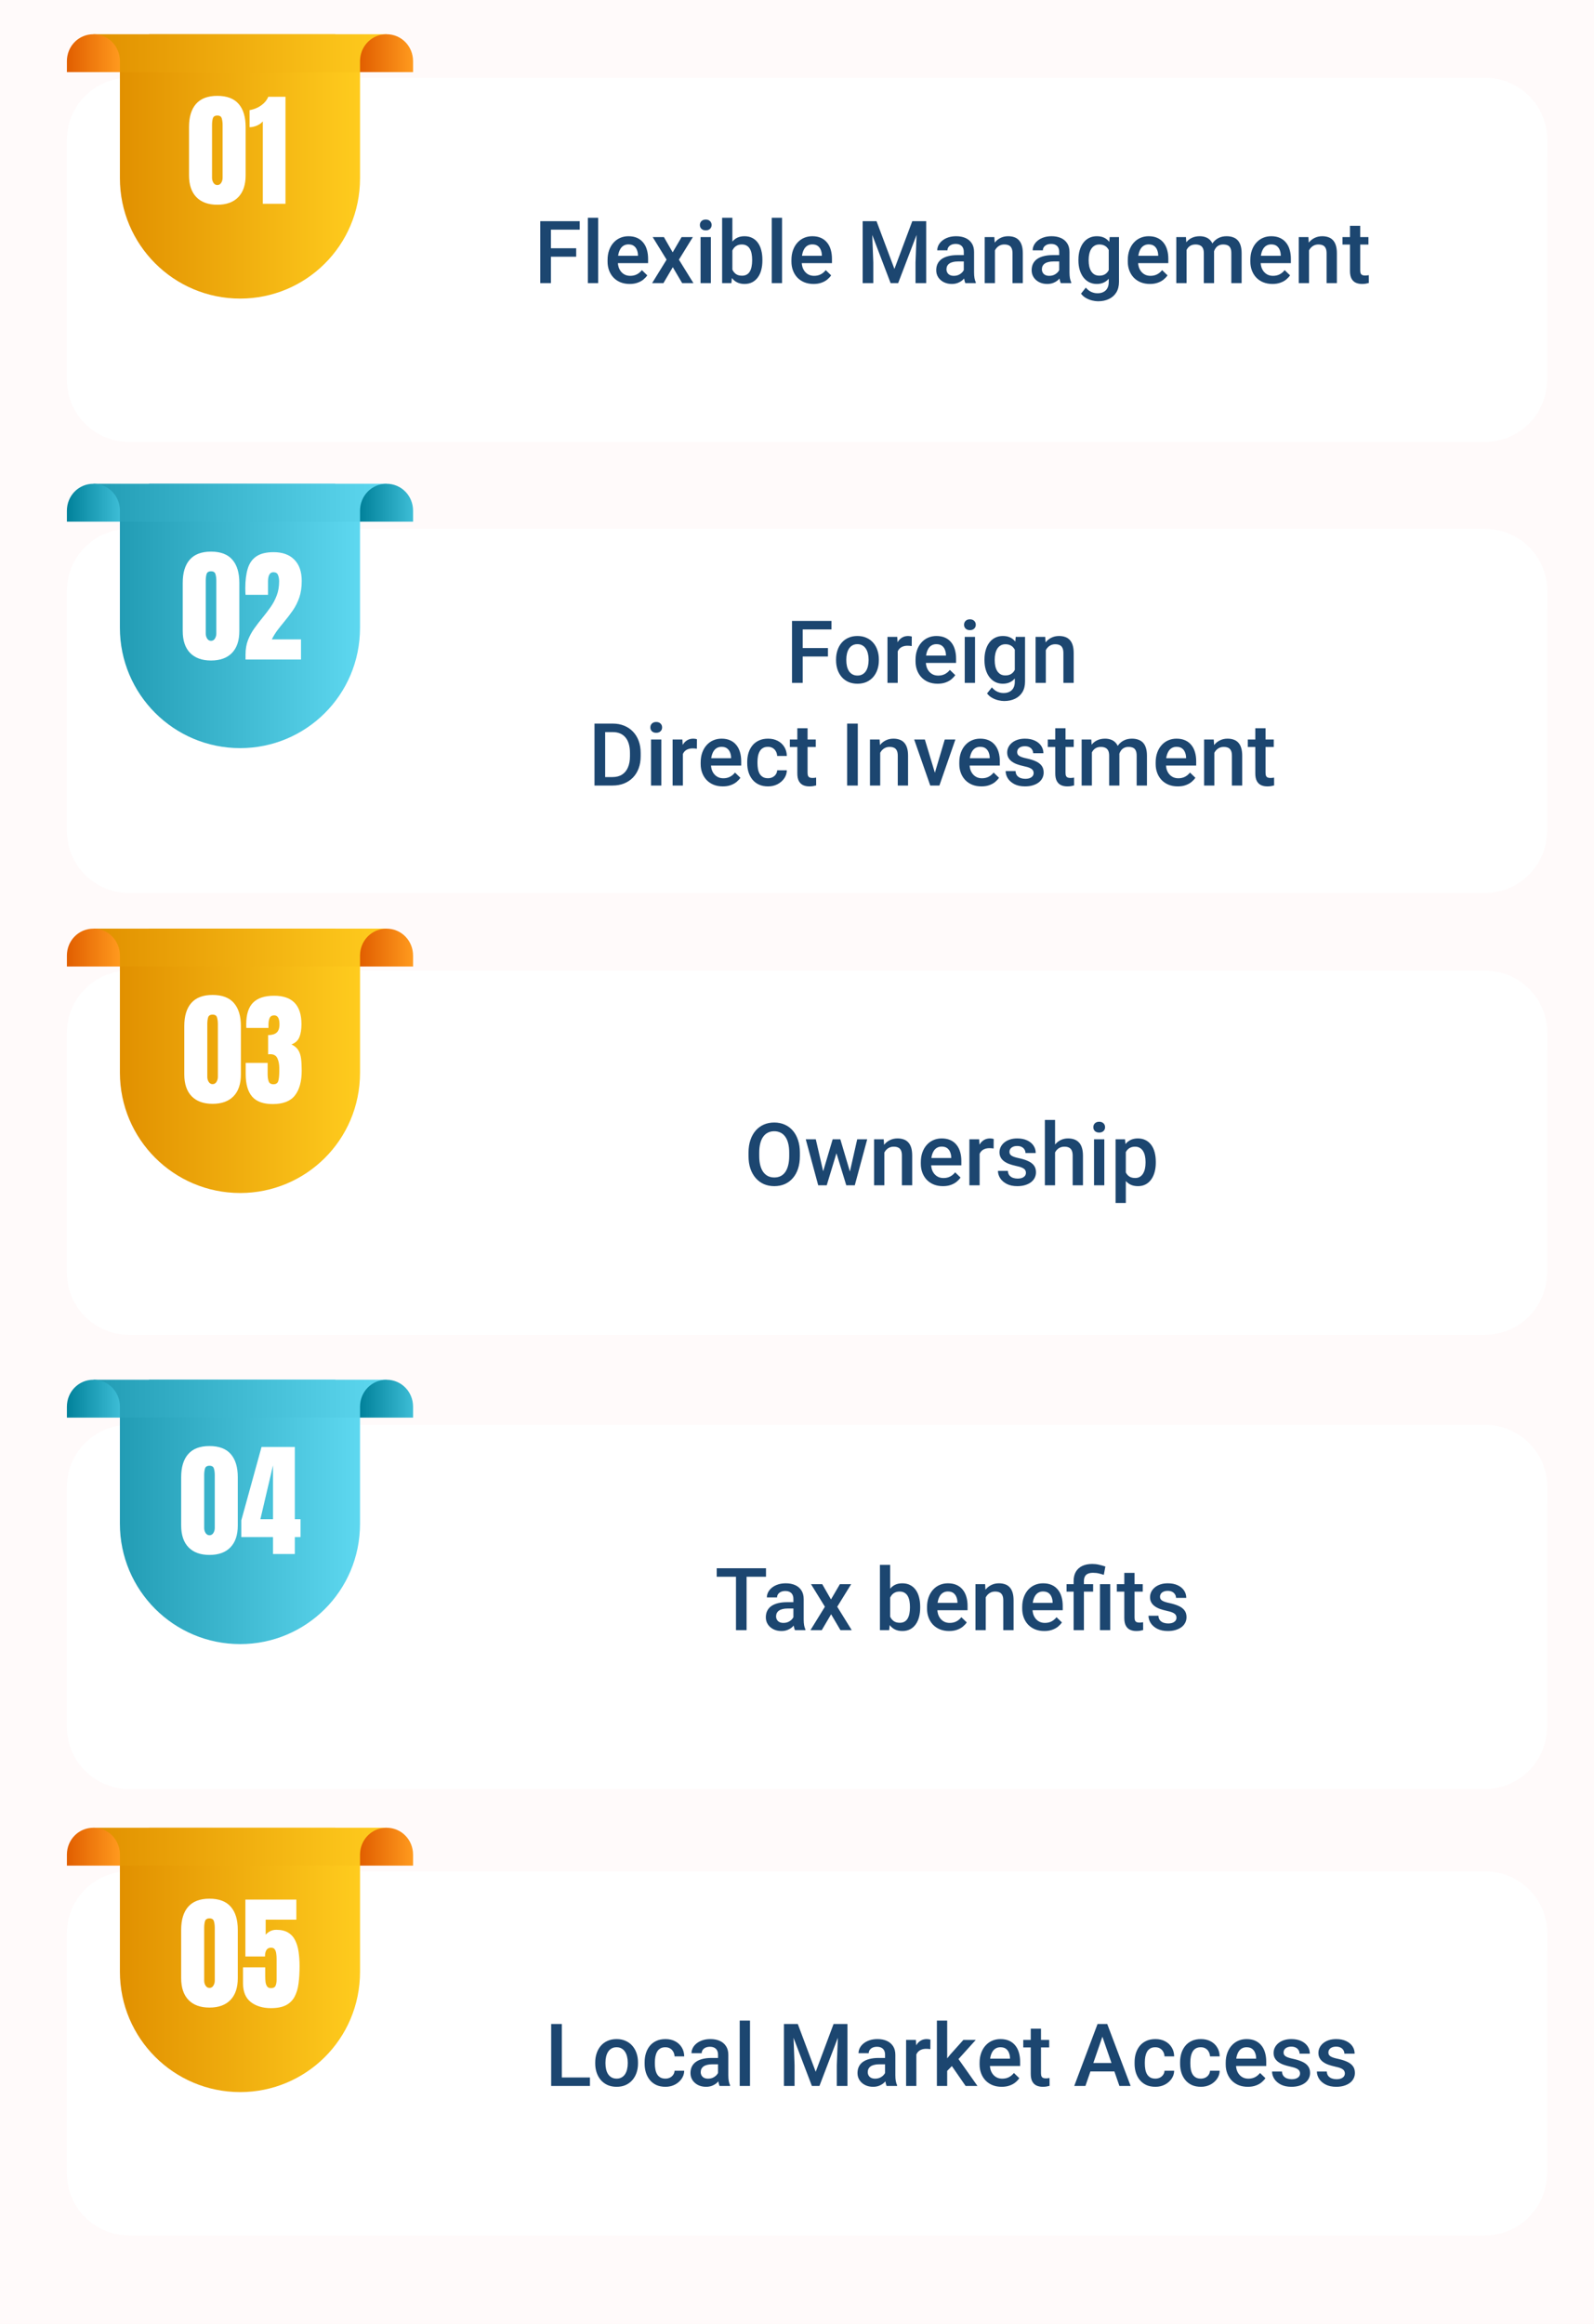 <svg width="1025" height="1494" viewBox="0 0 1025 1494" fill="none" xmlns="http://www.w3.org/2000/svg">
<rect width="1025" height="1494" fill="#FFFAFA"/>
<g filter="url(#filter0_d_608_34)">
<path fill-rule="evenodd" clip-rule="evenodd" d="M954.959 336C977.066 336 994.981 353.934 994.959 376.041L994.799 530.15C994.776 552.225 976.874 570.108 954.799 570.108H827.055H83C60.909 570.108 43 552.2 43 530.108V376C43 353.909 60.909 336 83 336H954.959Z" fill="white"/>
</g>
<path d="M516.156 399.188V439H509.293V399.188H516.156ZM532.398 416.605V422.047H514.406V416.605H532.398ZM534.668 399.188V404.656H514.406V399.188H534.668ZM537.621 424.535V423.906C537.621 421.773 537.931 419.796 538.551 417.973C539.171 416.132 540.064 414.536 541.23 413.188C542.415 411.82 543.855 410.763 545.551 410.016C547.264 409.25 549.197 408.867 551.348 408.867C553.517 408.867 555.449 409.25 557.145 410.016C558.858 410.763 560.307 411.82 561.492 413.188C562.677 414.536 563.579 416.132 564.199 417.973C564.819 419.796 565.129 421.773 565.129 423.906V424.535C565.129 426.668 564.819 428.646 564.199 430.469C563.579 432.292 562.677 433.887 561.492 435.254C560.307 436.603 558.867 437.66 557.172 438.426C555.477 439.173 553.553 439.547 551.402 439.547C549.233 439.547 547.292 439.173 545.578 438.426C543.883 437.66 542.443 436.603 541.258 435.254C540.073 433.887 539.171 432.292 538.551 430.469C537.931 428.646 537.621 426.668 537.621 424.535ZM544.211 423.906V424.535C544.211 425.866 544.348 427.124 544.621 428.309C544.895 429.493 545.323 430.533 545.906 431.426C546.49 432.319 547.237 433.021 548.148 433.531C549.06 434.042 550.145 434.297 551.402 434.297C552.624 434.297 553.681 434.042 554.574 433.531C555.486 433.021 556.233 432.319 556.816 431.426C557.4 430.533 557.828 429.493 558.102 428.309C558.393 427.124 558.539 425.866 558.539 424.535V423.906C558.539 422.594 558.393 421.354 558.102 420.188C557.828 419.003 557.391 417.954 556.789 417.043C556.206 416.132 555.458 415.421 554.547 414.91C553.654 414.382 552.587 414.117 551.348 414.117C550.108 414.117 549.033 414.382 548.121 414.91C547.228 415.421 546.49 416.132 545.906 417.043C545.323 417.954 544.895 419.003 544.621 420.188C544.348 421.354 544.211 422.594 544.211 423.906ZM577.27 415.047V439H570.68V409.414H576.969L577.27 415.047ZM586.32 409.223L586.266 415.348C585.865 415.275 585.427 415.22 584.953 415.184C584.497 415.147 584.042 415.129 583.586 415.129C582.456 415.129 581.462 415.293 580.605 415.621C579.749 415.931 579.029 416.387 578.445 416.988C577.88 417.572 577.443 418.283 577.133 419.121C576.823 419.96 576.641 420.898 576.586 421.938L575.082 422.047C575.082 420.188 575.264 418.465 575.629 416.879C575.993 415.293 576.54 413.898 577.27 412.695C578.017 411.492 578.947 410.553 580.059 409.879C581.189 409.204 582.492 408.867 583.969 408.867C584.37 408.867 584.798 408.904 585.254 408.977C585.728 409.049 586.083 409.132 586.32 409.223ZM602.945 439.547C600.758 439.547 598.78 439.191 597.012 438.48C595.262 437.751 593.767 436.74 592.527 435.445C591.306 434.151 590.367 432.629 589.711 430.879C589.055 429.129 588.727 427.242 588.727 425.219V424.125C588.727 421.81 589.064 419.714 589.738 417.836C590.413 415.958 591.352 414.354 592.555 413.023C593.758 411.674 595.18 410.645 596.82 409.934C598.461 409.223 600.238 408.867 602.152 408.867C604.267 408.867 606.117 409.223 607.703 409.934C609.289 410.645 610.602 411.647 611.641 412.941C612.698 414.217 613.482 415.74 613.992 417.508C614.521 419.276 614.785 421.227 614.785 423.359V426.176H591.926V421.445H608.277V420.926C608.241 419.741 608.004 418.629 607.566 417.59C607.147 416.551 606.5 415.712 605.625 415.074C604.75 414.436 603.583 414.117 602.125 414.117C601.031 414.117 600.056 414.354 599.199 414.828C598.361 415.284 597.659 415.949 597.094 416.824C596.529 417.699 596.091 418.757 595.781 419.996C595.49 421.217 595.344 422.594 595.344 424.125V425.219C595.344 426.513 595.517 427.716 595.863 428.828C596.228 429.922 596.757 430.879 597.449 431.699C598.142 432.52 598.98 433.167 599.965 433.641C600.949 434.096 602.07 434.324 603.328 434.324C604.914 434.324 606.327 434.005 607.566 433.367C608.806 432.729 609.882 431.827 610.793 430.66L614.266 434.023C613.628 434.953 612.798 435.846 611.777 436.703C610.757 437.542 609.508 438.225 608.031 438.754C606.573 439.283 604.878 439.547 602.945 439.547ZM626.98 409.414V439H620.363V409.414H626.98ZM619.926 401.648C619.926 400.646 620.254 399.816 620.91 399.16C621.585 398.486 622.514 398.148 623.699 398.148C624.866 398.148 625.786 398.486 626.461 399.16C627.135 399.816 627.473 400.646 627.473 401.648C627.473 402.633 627.135 403.453 626.461 404.109C625.786 404.766 624.866 405.094 623.699 405.094C622.514 405.094 621.585 404.766 620.91 404.109C620.254 403.453 619.926 402.633 619.926 401.648ZM653.148 409.414H659.137V438.18C659.137 440.841 658.572 443.102 657.441 444.961C656.311 446.82 654.734 448.233 652.711 449.199C650.688 450.184 648.345 450.676 645.684 450.676C644.553 450.676 643.296 450.512 641.91 450.184C640.543 449.855 639.212 449.327 637.918 448.598C636.642 447.887 635.576 446.948 634.719 445.781L637.809 441.898C638.866 443.156 640.033 444.077 641.309 444.66C642.585 445.243 643.924 445.535 645.328 445.535C646.841 445.535 648.126 445.253 649.184 444.688C650.259 444.141 651.089 443.329 651.672 442.254C652.255 441.178 652.547 439.866 652.547 438.316V416.113L653.148 409.414ZM633.051 424.535V423.961C633.051 421.719 633.324 419.677 633.871 417.836C634.418 415.977 635.202 414.382 636.223 413.051C637.243 411.702 638.483 410.672 639.941 409.961C641.4 409.232 643.049 408.867 644.891 408.867C646.805 408.867 648.436 409.214 649.785 409.906C651.152 410.599 652.292 411.592 653.203 412.887C654.115 414.163 654.826 415.694 655.336 417.48C655.865 419.249 656.257 421.217 656.512 423.387V425.219C656.275 427.333 655.874 429.266 655.309 431.016C654.743 432.766 653.996 434.279 653.066 435.555C652.137 436.831 650.988 437.815 649.621 438.508C648.272 439.201 646.677 439.547 644.836 439.547C643.031 439.547 641.4 439.173 639.941 438.426C638.501 437.678 637.262 436.63 636.223 435.281C635.202 433.932 634.418 432.346 633.871 430.523C633.324 428.682 633.051 426.686 633.051 424.535ZM639.641 423.961V424.535C639.641 425.884 639.768 427.142 640.023 428.309C640.297 429.475 640.707 430.505 641.254 431.398C641.819 432.273 642.53 432.966 643.387 433.477C644.262 433.969 645.292 434.215 646.477 434.215C648.026 434.215 649.293 433.887 650.277 433.23C651.28 432.574 652.046 431.69 652.574 430.578C653.121 429.448 653.504 428.19 653.723 426.805V421.855C653.613 420.78 653.385 419.777 653.039 418.848C652.711 417.918 652.264 417.107 651.699 416.414C651.134 415.703 650.423 415.156 649.566 414.773C648.71 414.372 647.698 414.172 646.531 414.172C645.346 414.172 644.316 414.427 643.441 414.938C642.566 415.448 641.846 416.15 641.281 417.043C640.734 417.936 640.324 418.975 640.051 420.16C639.777 421.345 639.641 422.612 639.641 423.961ZM672.508 415.73V439H665.918V409.414H672.125L672.508 415.73ZM671.332 423.113L669.199 423.086C669.217 420.99 669.509 419.066 670.074 417.316C670.658 415.566 671.46 414.062 672.48 412.805C673.52 411.547 674.759 410.581 676.199 409.906C677.639 409.214 679.243 408.867 681.012 408.867C682.434 408.867 683.719 409.068 684.867 409.469C686.034 409.852 687.027 410.48 687.848 411.355C688.686 412.23 689.324 413.37 689.762 414.773C690.199 416.159 690.418 417.863 690.418 419.887V439H683.801V419.859C683.801 418.438 683.591 417.316 683.172 416.496C682.771 415.658 682.178 415.065 681.395 414.719C680.629 414.354 679.672 414.172 678.523 414.172C677.393 414.172 676.382 414.409 675.488 414.883C674.595 415.357 673.839 416.004 673.219 416.824C672.617 417.645 672.152 418.592 671.824 419.668C671.496 420.743 671.332 421.892 671.332 423.113ZM393.848 505H385.344L385.398 499.559H393.848C396.309 499.559 398.368 499.021 400.027 497.945C401.704 496.87 402.962 495.329 403.801 493.324C404.658 491.319 405.086 488.931 405.086 486.16V484C405.086 481.849 404.84 479.944 404.348 478.285C403.874 476.626 403.163 475.232 402.215 474.102C401.285 472.971 400.137 472.115 398.77 471.531C397.421 470.948 395.862 470.656 394.094 470.656H385.18V465.188H394.094C396.737 465.188 399.152 465.634 401.34 466.527C403.527 467.402 405.414 468.669 407 470.328C408.604 471.987 409.835 473.974 410.691 476.289C411.548 478.604 411.977 481.193 411.977 484.055V486.16C411.977 489.022 411.548 491.611 410.691 493.926C409.835 496.241 408.604 498.228 407 499.887C405.396 501.527 403.482 502.794 401.258 503.688C399.052 504.562 396.582 505 393.848 505ZM389.145 465.188V505H382.281V465.188H389.145ZM425.266 475.414V505H418.648V475.414H425.266ZM418.211 467.648C418.211 466.646 418.539 465.816 419.195 465.16C419.87 464.486 420.799 464.148 421.984 464.148C423.151 464.148 424.072 464.486 424.746 465.16C425.421 465.816 425.758 466.646 425.758 467.648C425.758 468.633 425.421 469.453 424.746 470.109C424.072 470.766 423.151 471.094 421.984 471.094C420.799 471.094 419.87 470.766 419.195 470.109C418.539 469.453 418.211 468.633 418.211 467.648ZM439.102 481.047V505H432.512V475.414H438.801L439.102 481.047ZM448.152 475.223L448.098 481.348C447.697 481.275 447.259 481.22 446.785 481.184C446.329 481.147 445.874 481.129 445.418 481.129C444.288 481.129 443.294 481.293 442.438 481.621C441.581 481.931 440.861 482.387 440.277 482.988C439.712 483.572 439.275 484.283 438.965 485.121C438.655 485.96 438.473 486.898 438.418 487.938L436.914 488.047C436.914 486.188 437.096 484.465 437.461 482.879C437.826 481.293 438.372 479.898 439.102 478.695C439.849 477.492 440.779 476.553 441.891 475.879C443.021 475.204 444.324 474.867 445.801 474.867C446.202 474.867 446.63 474.904 447.086 474.977C447.56 475.049 447.915 475.132 448.152 475.223ZM464.777 505.547C462.59 505.547 460.612 505.191 458.844 504.48C457.094 503.751 455.599 502.74 454.359 501.445C453.138 500.151 452.199 498.629 451.543 496.879C450.887 495.129 450.559 493.242 450.559 491.219V490.125C450.559 487.81 450.896 485.714 451.57 483.836C452.245 481.958 453.184 480.354 454.387 479.023C455.59 477.674 457.012 476.645 458.652 475.934C460.293 475.223 462.07 474.867 463.984 474.867C466.099 474.867 467.949 475.223 469.535 475.934C471.121 476.645 472.434 477.647 473.473 478.941C474.53 480.217 475.314 481.74 475.824 483.508C476.353 485.276 476.617 487.227 476.617 489.359V492.176H453.758V487.445H470.109V486.926C470.073 485.741 469.836 484.629 469.398 483.59C468.979 482.551 468.332 481.712 467.457 481.074C466.582 480.436 465.415 480.117 463.957 480.117C462.863 480.117 461.888 480.354 461.031 480.828C460.193 481.284 459.491 481.949 458.926 482.824C458.361 483.699 457.923 484.757 457.613 485.996C457.322 487.217 457.176 488.594 457.176 490.125V491.219C457.176 492.513 457.349 493.716 457.695 494.828C458.06 495.922 458.589 496.879 459.281 497.699C459.974 498.52 460.812 499.167 461.797 499.641C462.781 500.096 463.902 500.324 465.16 500.324C466.746 500.324 468.159 500.005 469.398 499.367C470.638 498.729 471.714 497.827 472.625 496.66L476.098 500.023C475.46 500.953 474.63 501.846 473.609 502.703C472.589 503.542 471.34 504.225 469.863 504.754C468.405 505.283 466.71 505.547 464.777 505.547ZM493.844 500.297C494.919 500.297 495.885 500.087 496.742 499.668C497.617 499.23 498.319 498.629 498.848 497.863C499.395 497.098 499.695 496.214 499.75 495.211H505.957C505.921 497.125 505.355 498.866 504.262 500.434C503.168 502.001 501.719 503.25 499.914 504.18C498.109 505.091 496.113 505.547 493.926 505.547C491.665 505.547 489.697 505.164 488.02 504.398C486.342 503.615 484.948 502.539 483.836 501.172C482.724 499.805 481.885 498.228 481.32 496.441C480.773 494.655 480.5 492.741 480.5 490.699V489.742C480.5 487.701 480.773 485.786 481.32 484C481.885 482.195 482.724 480.609 483.836 479.242C484.948 477.875 486.342 476.809 488.02 476.043C489.697 475.259 491.656 474.867 493.898 474.867C496.268 474.867 498.346 475.341 500.133 476.289C501.919 477.219 503.323 478.522 504.344 480.199C505.383 481.858 505.921 483.79 505.957 485.996H499.75C499.695 484.902 499.422 483.918 498.93 483.043C498.456 482.15 497.781 481.439 496.906 480.91C496.049 480.382 495.02 480.117 493.816 480.117C492.486 480.117 491.383 480.391 490.508 480.938C489.633 481.466 488.949 482.195 488.457 483.125C487.965 484.036 487.609 485.066 487.391 486.215C487.19 487.345 487.09 488.521 487.09 489.742V490.699C487.09 491.921 487.19 493.105 487.391 494.254C487.591 495.402 487.938 496.432 488.43 497.344C488.94 498.237 489.633 498.957 490.508 499.504C491.383 500.033 492.495 500.297 493.844 500.297ZM524.578 475.414V480.227H507.898V475.414H524.578ZM512.711 468.168H519.301V496.824C519.301 497.736 519.428 498.438 519.684 498.93C519.957 499.404 520.331 499.723 520.805 499.887C521.279 500.051 521.835 500.133 522.473 500.133C522.928 500.133 523.366 500.105 523.785 500.051C524.204 499.996 524.542 499.941 524.797 499.887L524.824 504.918C524.277 505.082 523.639 505.228 522.91 505.355C522.199 505.483 521.379 505.547 520.449 505.547C518.936 505.547 517.596 505.283 516.43 504.754C515.263 504.207 514.352 503.323 513.695 502.102C513.039 500.88 512.711 499.258 512.711 497.234V468.168ZM551.594 465.188V505H544.73V465.188H551.594ZM566.004 481.73V505H559.414V475.414H565.621L566.004 481.73ZM564.828 489.113L562.695 489.086C562.714 486.99 563.005 485.066 563.57 483.316C564.154 481.566 564.956 480.062 565.977 478.805C567.016 477.547 568.255 476.581 569.695 475.906C571.135 475.214 572.74 474.867 574.508 474.867C575.93 474.867 577.215 475.068 578.363 475.469C579.53 475.852 580.523 476.48 581.344 477.355C582.182 478.23 582.82 479.37 583.258 480.773C583.695 482.159 583.914 483.863 583.914 485.887V505H577.297V485.859C577.297 484.438 577.087 483.316 576.668 482.496C576.267 481.658 575.674 481.065 574.891 480.719C574.125 480.354 573.168 480.172 572.02 480.172C570.889 480.172 569.878 480.409 568.984 480.883C568.091 481.357 567.335 482.004 566.715 482.824C566.113 483.645 565.648 484.592 565.32 485.668C564.992 486.743 564.828 487.892 564.828 489.113ZM600.266 499.777L607.512 475.414H614.348L604.066 505H599.801L600.266 499.777ZM594.715 475.414L602.098 499.887L602.453 505H598.188L587.852 475.414H594.715ZM631.082 505.547C628.895 505.547 626.917 505.191 625.148 504.48C623.398 503.751 621.904 502.74 620.664 501.445C619.443 500.151 618.504 498.629 617.848 496.879C617.191 495.129 616.863 493.242 616.863 491.219V490.125C616.863 487.81 617.201 485.714 617.875 483.836C618.549 481.958 619.488 480.354 620.691 479.023C621.895 477.674 623.316 476.645 624.957 475.934C626.598 475.223 628.375 474.867 630.289 474.867C632.404 474.867 634.254 475.223 635.84 475.934C637.426 476.645 638.738 477.647 639.777 478.941C640.835 480.217 641.618 481.74 642.129 483.508C642.658 485.276 642.922 487.227 642.922 489.359V492.176H620.062V487.445H636.414V486.926C636.378 485.741 636.141 484.629 635.703 483.59C635.284 482.551 634.637 481.712 633.762 481.074C632.887 480.436 631.72 480.117 630.262 480.117C629.168 480.117 628.193 480.354 627.336 480.828C626.497 481.284 625.796 481.949 625.23 482.824C624.665 483.699 624.228 484.757 623.918 485.996C623.626 487.217 623.48 488.594 623.48 490.125V491.219C623.48 492.513 623.654 493.716 624 494.828C624.365 495.922 624.893 496.879 625.586 497.699C626.279 498.52 627.117 499.167 628.102 499.641C629.086 500.096 630.207 500.324 631.465 500.324C633.051 500.324 634.464 500.005 635.703 499.367C636.943 498.729 638.018 497.827 638.93 496.66L642.402 500.023C641.764 500.953 640.935 501.846 639.914 502.703C638.893 503.542 637.645 504.225 636.168 504.754C634.71 505.283 633.014 505.547 631.082 505.547ZM664.66 496.988C664.66 496.332 664.496 495.74 664.168 495.211C663.84 494.664 663.211 494.172 662.281 493.734C661.37 493.297 660.021 492.896 658.234 492.531C656.667 492.185 655.227 491.775 653.914 491.301C652.62 490.809 651.508 490.216 650.578 489.523C649.648 488.831 648.928 488.01 648.418 487.062C647.908 486.115 647.652 485.021 647.652 483.781C647.652 482.578 647.917 481.439 648.445 480.363C648.974 479.288 649.73 478.34 650.715 477.52C651.699 476.699 652.893 476.052 654.297 475.578C655.719 475.104 657.305 474.867 659.055 474.867C661.534 474.867 663.658 475.286 665.426 476.125C667.212 476.945 668.579 478.066 669.527 479.488C670.475 480.892 670.949 482.478 670.949 484.246H664.359C664.359 483.462 664.159 482.733 663.758 482.059C663.375 481.366 662.792 480.81 662.008 480.391C661.224 479.953 660.24 479.734 659.055 479.734C657.924 479.734 656.986 479.917 656.238 480.281C655.509 480.628 654.962 481.083 654.598 481.648C654.251 482.214 654.078 482.833 654.078 483.508C654.078 484 654.169 484.447 654.352 484.848C654.552 485.23 654.88 485.586 655.336 485.914C655.792 486.224 656.411 486.516 657.195 486.789C657.997 487.062 659 487.327 660.203 487.582C662.464 488.056 664.405 488.667 666.027 489.414C667.668 490.143 668.926 491.091 669.801 492.258C670.676 493.406 671.113 494.865 671.113 496.633C671.113 497.945 670.831 499.148 670.266 500.242C669.719 501.318 668.917 502.257 667.859 503.059C666.802 503.842 665.535 504.453 664.059 504.891C662.6 505.328 660.96 505.547 659.137 505.547C656.457 505.547 654.188 505.073 652.328 504.125C650.469 503.159 649.056 501.928 648.09 500.434C647.142 498.921 646.668 497.353 646.668 495.73H653.039C653.112 496.952 653.449 497.927 654.051 498.656C654.671 499.367 655.436 499.887 656.348 500.215C657.277 500.525 658.234 500.68 659.219 500.68C660.404 500.68 661.397 500.525 662.199 500.215C663.001 499.887 663.612 499.449 664.031 498.902C664.451 498.337 664.66 497.699 664.66 496.988ZM690.445 475.414V480.227H673.766V475.414H690.445ZM678.578 468.168H685.168V496.824C685.168 497.736 685.296 498.438 685.551 498.93C685.824 499.404 686.198 499.723 686.672 499.887C687.146 500.051 687.702 500.133 688.34 500.133C688.796 500.133 689.233 500.105 689.652 500.051C690.072 499.996 690.409 499.941 690.664 499.887L690.691 504.918C690.145 505.082 689.507 505.228 688.777 505.355C688.066 505.483 687.246 505.547 686.316 505.547C684.803 505.547 683.464 505.283 682.297 504.754C681.13 504.207 680.219 503.323 679.562 502.102C678.906 500.88 678.578 499.258 678.578 497.234V468.168ZM702.121 481.43V505H695.531V475.414H701.738L702.121 481.43ZM701.055 489.113L698.812 489.086C698.812 487.044 699.068 485.158 699.578 483.426C700.089 481.694 700.836 480.19 701.82 478.914C702.805 477.62 704.026 476.626 705.484 475.934C706.961 475.223 708.665 474.867 710.598 474.867C711.947 474.867 713.177 475.068 714.289 475.469C715.419 475.852 716.395 476.462 717.215 477.301C718.053 478.139 718.691 479.215 719.129 480.527C719.585 481.84 719.812 483.426 719.812 485.285V505H713.223V485.859C713.223 484.419 713.004 483.289 712.566 482.469C712.147 481.648 711.536 481.065 710.734 480.719C709.951 480.354 709.012 480.172 707.918 480.172C706.678 480.172 705.621 480.409 704.746 480.883C703.889 481.357 703.188 482.004 702.641 482.824C702.094 483.645 701.693 484.592 701.438 485.668C701.182 486.743 701.055 487.892 701.055 489.113ZM719.402 487.363L716.312 488.047C716.312 486.26 716.559 484.574 717.051 482.988C717.561 481.384 718.299 479.98 719.266 478.777C720.25 477.556 721.462 476.599 722.902 475.906C724.342 475.214 725.992 474.867 727.852 474.867C729.365 474.867 730.714 475.077 731.898 475.496C733.102 475.897 734.122 476.535 734.961 477.41C735.799 478.285 736.438 479.424 736.875 480.828C737.312 482.214 737.531 483.891 737.531 485.859V505H730.914V485.832C730.914 484.337 730.695 483.18 730.258 482.359C729.839 481.539 729.237 480.974 728.453 480.664C727.669 480.336 726.73 480.172 725.637 480.172C724.616 480.172 723.714 480.363 722.93 480.746C722.164 481.111 721.517 481.63 720.988 482.305C720.46 482.961 720.059 483.717 719.785 484.574C719.53 485.431 719.402 486.361 719.402 487.363ZM757.355 505.547C755.168 505.547 753.19 505.191 751.422 504.48C749.672 503.751 748.177 502.74 746.938 501.445C745.716 500.151 744.777 498.629 744.121 496.879C743.465 495.129 743.137 493.242 743.137 491.219V490.125C743.137 487.81 743.474 485.714 744.148 483.836C744.823 481.958 745.762 480.354 746.965 479.023C748.168 477.674 749.59 476.645 751.23 475.934C752.871 475.223 754.648 474.867 756.562 474.867C758.677 474.867 760.527 475.223 762.113 475.934C763.699 476.645 765.012 477.647 766.051 478.941C767.108 480.217 767.892 481.74 768.402 483.508C768.931 485.276 769.195 487.227 769.195 489.359V492.176H746.336V487.445H762.688V486.926C762.651 485.741 762.414 484.629 761.977 483.59C761.557 482.551 760.91 481.712 760.035 481.074C759.16 480.436 757.993 480.117 756.535 480.117C755.441 480.117 754.466 480.354 753.609 480.828C752.771 481.284 752.069 481.949 751.504 482.824C750.939 483.699 750.501 484.757 750.191 485.996C749.9 487.217 749.754 488.594 749.754 490.125V491.219C749.754 492.513 749.927 493.716 750.273 494.828C750.638 495.922 751.167 496.879 751.859 497.699C752.552 498.52 753.391 499.167 754.375 499.641C755.359 500.096 756.48 500.324 757.738 500.324C759.324 500.324 760.737 500.005 761.977 499.367C763.216 498.729 764.292 497.827 765.203 496.66L768.676 500.023C768.038 500.953 767.208 501.846 766.188 502.703C765.167 503.542 763.918 504.225 762.441 504.754C760.983 505.283 759.288 505.547 757.355 505.547ZM780.871 481.73V505H774.281V475.414H780.488L780.871 481.73ZM779.695 489.113L777.562 489.086C777.581 486.99 777.872 485.066 778.438 483.316C779.021 481.566 779.823 480.062 780.844 478.805C781.883 477.547 783.122 476.581 784.562 475.906C786.003 475.214 787.607 474.867 789.375 474.867C790.797 474.867 792.082 475.068 793.23 475.469C794.397 475.852 795.391 476.48 796.211 477.355C797.049 478.23 797.688 479.37 798.125 480.773C798.562 482.159 798.781 483.863 798.781 485.887V505H792.164V485.859C792.164 484.438 791.954 483.316 791.535 482.496C791.134 481.658 790.542 481.065 789.758 480.719C788.992 480.354 788.035 480.172 786.887 480.172C785.757 480.172 784.745 480.409 783.852 480.883C782.958 481.357 782.202 482.004 781.582 482.824C780.98 483.645 780.516 484.592 780.188 485.668C779.859 486.743 779.695 487.892 779.695 489.113ZM819.07 475.414V480.227H802.391V475.414H819.07ZM807.203 468.168H813.793V496.824C813.793 497.736 813.921 498.438 814.176 498.93C814.449 499.404 814.823 499.723 815.297 499.887C815.771 500.051 816.327 500.133 816.965 500.133C817.421 500.133 817.858 500.105 818.277 500.051C818.697 499.996 819.034 499.941 819.289 499.887L819.316 504.918C818.77 505.082 818.132 505.228 817.402 505.355C816.691 505.483 815.871 505.547 814.941 505.547C813.428 505.547 812.089 505.283 810.922 504.754C809.755 504.207 808.844 503.323 808.188 502.102C807.531 500.88 807.203 499.258 807.203 497.234V468.168Z" fill="#1C4670"/>
<path d="M215.503 311H95.911L77.094 331.143V403.544C77.094 446.287 111.698 480.95 154.445 480.95C196.535 480.95 231.514 446.996 231.514 403.544V331.143L215.503 311Z" fill="url(#paint0_linear_608_34)"/>
<path d="M135.703 424.625C129.896 424.625 125.404 422.997 122.227 419.742C119.076 416.487 117.5 411.799 117.5 405.68V374.664C117.5 368.206 118.997 363.258 121.992 359.82C125.013 356.357 129.583 354.625 135.703 354.625C141.849 354.625 146.419 356.357 149.414 359.82C152.409 363.258 153.906 368.206 153.906 374.664V405.68C153.906 411.799 152.331 416.487 149.18 419.742C146.029 422.997 141.536 424.625 135.703 424.625ZM135.703 411.969C136.771 411.969 137.604 411.487 138.203 410.523C138.802 409.56 139.102 408.479 139.102 407.281V373.336C139.102 371.721 138.919 370.315 138.555 369.117C138.216 367.893 137.266 367.281 135.703 367.281C134.141 367.281 133.177 367.893 132.812 369.117C132.474 370.315 132.305 371.721 132.305 373.336V407.281C132.305 408.479 132.604 409.56 133.203 410.523C133.828 411.487 134.661 411.969 135.703 411.969ZM157.891 424V420.719C157.891 417.307 158.411 414.247 159.453 411.539C160.521 408.805 161.888 406.279 163.555 403.961C165.221 401.617 166.979 399.326 168.828 397.086C170.625 394.898 172.331 392.659 173.945 390.367C175.586 388.049 176.914 385.549 177.93 382.867C178.971 380.159 179.492 377.125 179.492 373.766C179.492 372.151 179.245 370.771 178.75 369.625C178.281 368.453 177.292 367.867 175.781 367.867C173.49 367.867 172.344 369.911 172.344 374V382.398H157.891C157.865 381.799 157.826 381.122 157.773 380.367C157.747 379.612 157.734 378.883 157.734 378.18C157.734 373.232 158.255 369.039 159.297 365.602C160.339 362.138 162.174 359.508 164.805 357.711C167.461 355.888 171.185 354.977 175.977 354.977C181.68 354.977 186.107 356.578 189.258 359.781C192.435 362.984 194.023 367.555 194.023 373.492C194.023 377.529 193.503 381.07 192.461 384.117C191.419 387.138 190.039 389.898 188.32 392.398C186.602 394.872 184.714 397.346 182.656 399.82C181.198 401.565 179.779 403.349 178.398 405.172C177.044 406.995 175.846 408.948 174.805 411.031H193.555V424H157.891Z" fill="white"/>
<path d="M248.586 311H60.094L77.122 335.349H231.543L248.586 311Z" fill="url(#paint1_linear_608_34)"/>
<path d="M60.062 311C50.501 311 43.016 318.754 43.016 328.319V335.349H77.109V328.319C77.109 318.754 69.627 311 60.062 311Z" fill="url(#paint2_linear_608_34)"/>
<path d="M248.562 311C258.131 311 265.617 318.754 265.617 328.319V335.349H231.516V328.319C231.516 318.754 238.998 311 248.562 311Z" fill="url(#paint3_linear_608_34)"/>
<g filter="url(#filter1_d_608_34)">
<path fill-rule="evenodd" clip-rule="evenodd" d="M954.959 46C977.066 46 994.981 63.934 994.959 86.041L994.799 240.146C994.776 262.221 976.874 280.105 954.799 280.105H827.055H83C60.909 280.105 43 262.196 43 240.105V86C43 63.909 60.909 46 83 46H954.959Z" fill="white"/>
</g>
<path d="M354.266 142.188V182H347.402V142.188H354.266ZM370.508 159.605V165.047H352.516V159.605H370.508ZM372.777 142.188V147.656H352.516V142.188H372.777ZM384.645 140V182H378.027V140H384.645ZM404.906 182.547C402.719 182.547 400.741 182.191 398.973 181.48C397.223 180.751 395.728 179.74 394.488 178.445C393.267 177.151 392.328 175.629 391.672 173.879C391.016 172.129 390.688 170.242 390.688 168.219V167.125C390.688 164.81 391.025 162.714 391.699 160.836C392.374 158.958 393.312 157.354 394.516 156.023C395.719 154.674 397.141 153.645 398.781 152.934C400.422 152.223 402.199 151.867 404.113 151.867C406.228 151.867 408.078 152.223 409.664 152.934C411.25 153.645 412.562 154.647 413.602 155.941C414.659 157.217 415.443 158.74 415.953 160.508C416.482 162.276 416.746 164.227 416.746 166.359V169.176H393.887V164.445H410.238V163.926C410.202 162.741 409.965 161.629 409.527 160.59C409.108 159.551 408.461 158.712 407.586 158.074C406.711 157.436 405.544 157.117 404.086 157.117C402.992 157.117 402.017 157.354 401.16 157.828C400.322 158.284 399.62 158.949 399.055 159.824C398.49 160.699 398.052 161.757 397.742 162.996C397.451 164.217 397.305 165.594 397.305 167.125V168.219C397.305 169.513 397.478 170.716 397.824 171.828C398.189 172.922 398.717 173.879 399.41 174.699C400.103 175.52 400.941 176.167 401.926 176.641C402.91 177.096 404.031 177.324 405.289 177.324C406.875 177.324 408.288 177.005 409.527 176.367C410.767 175.729 411.842 174.827 412.754 173.66L416.227 177.023C415.589 177.953 414.759 178.846 413.738 179.703C412.717 180.542 411.469 181.225 409.992 181.754C408.534 182.283 406.839 182.547 404.906 182.547ZM426.918 152.414L432.551 162.23L438.293 152.414H445.539L436.57 166.934L445.895 182H438.648L432.633 171.773L426.617 182H419.344L428.641 166.934L419.699 152.414H426.918ZM457.105 152.414V182H450.488V152.414H457.105ZM450.051 144.648C450.051 143.646 450.379 142.816 451.035 142.16C451.71 141.486 452.639 141.148 453.824 141.148C454.991 141.148 455.911 141.486 456.586 142.16C457.26 142.816 457.598 143.646 457.598 144.648C457.598 145.633 457.26 146.453 456.586 147.109C455.911 147.766 454.991 148.094 453.824 148.094C452.639 148.094 451.71 147.766 451.035 147.109C450.379 146.453 450.051 145.633 450.051 144.648ZM464.352 140H470.941V175.684L470.312 182H464.352V140ZM490.246 166.934V167.508C490.246 169.695 490 171.71 489.508 173.551C489.034 175.374 488.305 176.96 487.32 178.309C486.354 179.658 485.151 180.706 483.711 181.453C482.289 182.182 480.639 182.547 478.762 182.547C476.921 182.547 475.316 182.201 473.949 181.508C472.582 180.815 471.434 179.831 470.504 178.555C469.592 177.279 468.854 175.757 468.289 173.988C467.724 172.22 467.323 170.27 467.086 168.137V166.305C467.323 164.154 467.724 162.203 468.289 160.453C468.854 158.685 469.592 157.163 470.504 155.887C471.434 154.592 472.573 153.599 473.922 152.906C475.289 152.214 476.884 151.867 478.707 151.867C480.603 151.867 482.271 152.232 483.711 152.961C485.169 153.69 486.382 154.729 487.348 156.078C488.314 157.409 489.034 158.995 489.508 160.836C490 162.677 490.246 164.71 490.246 166.934ZM483.656 167.508V166.934C483.656 165.603 483.547 164.354 483.328 163.188C483.109 162.003 482.745 160.964 482.234 160.07C481.742 159.177 481.068 158.475 480.211 157.965C479.372 157.436 478.324 157.172 477.066 157.172C475.9 157.172 474.897 157.372 474.059 157.773C473.22 158.174 472.518 158.721 471.953 159.414C471.388 160.107 470.941 160.909 470.613 161.82C470.303 162.732 470.094 163.716 469.984 164.773V169.723C470.148 171.09 470.495 172.348 471.023 173.496C471.57 174.626 472.336 175.538 473.32 176.23C474.305 176.905 475.572 177.242 477.121 177.242C478.342 177.242 479.372 176.996 480.211 176.504C481.049 176.012 481.715 175.328 482.207 174.453C482.717 173.56 483.082 172.521 483.301 171.336C483.538 170.151 483.656 168.875 483.656 167.508ZM502.879 140V182H496.262V140H502.879ZM523.141 182.547C520.953 182.547 518.975 182.191 517.207 181.48C515.457 180.751 513.962 179.74 512.723 178.445C511.501 177.151 510.562 175.629 509.906 173.879C509.25 172.129 508.922 170.242 508.922 168.219V167.125C508.922 164.81 509.259 162.714 509.934 160.836C510.608 158.958 511.547 157.354 512.75 156.023C513.953 154.674 515.375 153.645 517.016 152.934C518.656 152.223 520.434 151.867 522.348 151.867C524.462 151.867 526.312 152.223 527.898 152.934C529.484 153.645 530.797 154.647 531.836 155.941C532.893 157.217 533.677 158.74 534.188 160.508C534.716 162.276 534.98 164.227 534.98 166.359V169.176H512.121V164.445H528.473V163.926C528.436 162.741 528.199 161.629 527.762 160.59C527.342 159.551 526.695 158.712 525.82 158.074C524.945 157.436 523.779 157.117 522.32 157.117C521.227 157.117 520.251 157.354 519.395 157.828C518.556 158.284 517.854 158.949 517.289 159.824C516.724 160.699 516.286 161.757 515.977 162.996C515.685 164.217 515.539 165.594 515.539 167.125V168.219C515.539 169.513 515.712 170.716 516.059 171.828C516.423 172.922 516.952 173.879 517.645 174.699C518.337 175.52 519.176 176.167 520.16 176.641C521.145 177.096 522.266 177.324 523.523 177.324C525.109 177.324 526.522 177.005 527.762 176.367C529.001 175.729 530.077 174.827 530.988 173.66L534.461 177.023C533.823 177.953 532.993 178.846 531.973 179.703C530.952 180.542 529.703 181.225 528.227 181.754C526.768 182.283 525.073 182.547 523.141 182.547ZM557.512 142.188H563.637L575.148 172.895L586.633 142.188H592.758L577.555 182H572.688L557.512 142.188ZM554.723 142.188H560.547L561.559 168.766V182H554.723V142.188ZM589.723 142.188H595.574V182H588.711V168.766L589.723 142.188ZM619.746 176.066V161.957C619.746 160.9 619.555 159.988 619.172 159.223C618.789 158.457 618.206 157.865 617.422 157.445C616.656 157.026 615.69 156.816 614.523 156.816C613.448 156.816 612.518 156.999 611.734 157.363C610.951 157.728 610.34 158.22 609.902 158.84C609.465 159.46 609.246 160.161 609.246 160.945H602.684C602.684 159.779 602.966 158.648 603.531 157.555C604.096 156.461 604.917 155.486 605.992 154.629C607.068 153.772 608.353 153.098 609.848 152.605C611.342 152.113 613.02 151.867 614.879 151.867C617.103 151.867 619.072 152.241 620.785 152.988C622.517 153.736 623.875 154.866 624.859 156.379C625.862 157.874 626.363 159.751 626.363 162.012V175.164C626.363 176.513 626.454 177.725 626.637 178.801C626.837 179.858 627.12 180.779 627.484 181.562V182H620.73C620.421 181.289 620.174 180.387 619.992 179.293C619.828 178.181 619.746 177.105 619.746 176.066ZM620.703 164.008L620.758 168.082H616.027C614.806 168.082 613.73 168.201 612.801 168.438C611.871 168.656 611.096 168.984 610.477 169.422C609.857 169.859 609.392 170.388 609.082 171.008C608.772 171.628 608.617 172.329 608.617 173.113C608.617 173.897 608.799 174.617 609.164 175.273C609.529 175.911 610.057 176.413 610.75 176.777C611.461 177.142 612.318 177.324 613.32 177.324C614.669 177.324 615.845 177.051 616.848 176.504C617.868 175.939 618.671 175.255 619.254 174.453C619.837 173.633 620.147 172.858 620.184 172.129L622.316 175.055C622.098 175.802 621.724 176.604 621.195 177.461C620.667 178.318 619.974 179.138 619.117 179.922C618.279 180.688 617.267 181.316 616.082 181.809C614.915 182.301 613.566 182.547 612.035 182.547C610.103 182.547 608.38 182.164 606.867 181.398C605.354 180.615 604.169 179.566 603.312 178.254C602.456 176.923 602.027 175.419 602.027 173.742C602.027 172.174 602.319 170.789 602.902 169.586C603.504 168.365 604.379 167.344 605.527 166.523C606.694 165.703 608.116 165.083 609.793 164.664C611.47 164.227 613.384 164.008 615.535 164.008H620.703ZM639.789 158.73V182H633.199V152.414H639.406L639.789 158.73ZM638.613 166.113L636.48 166.086C636.499 163.99 636.79 162.066 637.355 160.316C637.939 158.566 638.741 157.062 639.762 155.805C640.801 154.547 642.04 153.581 643.48 152.906C644.921 152.214 646.525 151.867 648.293 151.867C649.715 151.867 651 152.068 652.148 152.469C653.315 152.852 654.309 153.48 655.129 154.355C655.967 155.23 656.605 156.37 657.043 157.773C657.48 159.159 657.699 160.863 657.699 162.887V182H651.082V162.859C651.082 161.438 650.872 160.316 650.453 159.496C650.052 158.658 649.46 158.065 648.676 157.719C647.91 157.354 646.953 157.172 645.805 157.172C644.674 157.172 643.663 157.409 642.77 157.883C641.876 158.357 641.12 159.004 640.5 159.824C639.898 160.645 639.434 161.592 639.105 162.668C638.777 163.743 638.613 164.892 638.613 166.113ZM681.105 176.066V161.957C681.105 160.9 680.914 159.988 680.531 159.223C680.148 158.457 679.565 157.865 678.781 157.445C678.016 157.026 677.049 156.816 675.883 156.816C674.807 156.816 673.878 156.999 673.094 157.363C672.31 157.728 671.699 158.22 671.262 158.84C670.824 159.46 670.605 160.161 670.605 160.945H664.043C664.043 159.779 664.326 158.648 664.891 157.555C665.456 156.461 666.276 155.486 667.352 154.629C668.427 153.772 669.712 153.098 671.207 152.605C672.702 152.113 674.379 151.867 676.238 151.867C678.462 151.867 680.431 152.241 682.145 152.988C683.876 153.736 685.234 154.866 686.219 156.379C687.221 157.874 687.723 159.751 687.723 162.012V175.164C687.723 176.513 687.814 177.725 687.996 178.801C688.197 179.858 688.479 180.779 688.844 181.562V182H682.09C681.78 181.289 681.534 180.387 681.352 179.293C681.188 178.181 681.105 177.105 681.105 176.066ZM682.062 164.008L682.117 168.082H677.387C676.165 168.082 675.09 168.201 674.16 168.438C673.23 168.656 672.456 168.984 671.836 169.422C671.216 169.859 670.751 170.388 670.441 171.008C670.132 171.628 669.977 172.329 669.977 173.113C669.977 173.897 670.159 174.617 670.523 175.273C670.888 175.911 671.417 176.413 672.109 176.777C672.82 177.142 673.677 177.324 674.68 177.324C676.029 177.324 677.204 177.051 678.207 176.504C679.228 175.939 680.03 175.255 680.613 174.453C681.197 173.633 681.507 172.858 681.543 172.129L683.676 175.055C683.457 175.802 683.083 176.604 682.555 177.461C682.026 178.318 681.333 179.138 680.477 179.922C679.638 180.688 678.626 181.316 677.441 181.809C676.275 182.301 674.926 182.547 673.395 182.547C671.462 182.547 669.74 182.164 668.227 181.398C666.714 180.615 665.529 179.566 664.672 178.254C663.815 176.923 663.387 175.419 663.387 173.742C663.387 172.174 663.678 170.789 664.262 169.586C664.863 168.365 665.738 167.344 666.887 166.523C668.053 165.703 669.475 165.083 671.152 164.664C672.829 164.227 674.743 164.008 676.895 164.008H682.062ZM713.562 152.414H719.551V181.18C719.551 183.841 718.986 186.102 717.855 187.961C716.725 189.82 715.148 191.233 713.125 192.199C711.102 193.184 708.759 193.676 706.098 193.676C704.967 193.676 703.71 193.512 702.324 193.184C700.957 192.855 699.626 192.327 698.332 191.598C697.056 190.887 695.99 189.948 695.133 188.781L698.223 184.898C699.28 186.156 700.447 187.077 701.723 187.66C702.999 188.243 704.339 188.535 705.742 188.535C707.255 188.535 708.54 188.253 709.598 187.688C710.673 187.141 711.503 186.329 712.086 185.254C712.669 184.178 712.961 182.866 712.961 181.316V159.113L713.562 152.414ZM693.465 167.535V166.961C693.465 164.719 693.738 162.677 694.285 160.836C694.832 158.977 695.616 157.382 696.637 156.051C697.658 154.702 698.897 153.672 700.355 152.961C701.814 152.232 703.464 151.867 705.305 151.867C707.219 151.867 708.85 152.214 710.199 152.906C711.566 153.599 712.706 154.592 713.617 155.887C714.529 157.163 715.24 158.694 715.75 160.48C716.279 162.249 716.671 164.217 716.926 166.387V168.219C716.689 170.333 716.288 172.266 715.723 174.016C715.158 175.766 714.41 177.279 713.48 178.555C712.551 179.831 711.402 180.815 710.035 181.508C708.686 182.201 707.091 182.547 705.25 182.547C703.445 182.547 701.814 182.173 700.355 181.426C698.915 180.678 697.676 179.63 696.637 178.281C695.616 176.932 694.832 175.346 694.285 173.523C693.738 171.682 693.465 169.686 693.465 167.535ZM700.055 166.961V167.535C700.055 168.884 700.182 170.142 700.438 171.309C700.711 172.475 701.121 173.505 701.668 174.398C702.233 175.273 702.944 175.966 703.801 176.477C704.676 176.969 705.706 177.215 706.891 177.215C708.44 177.215 709.707 176.887 710.691 176.23C711.694 175.574 712.46 174.69 712.988 173.578C713.535 172.448 713.918 171.19 714.137 169.805V164.855C714.027 163.78 713.799 162.777 713.453 161.848C713.125 160.918 712.678 160.107 712.113 159.414C711.548 158.703 710.837 158.156 709.98 157.773C709.124 157.372 708.112 157.172 706.945 157.172C705.76 157.172 704.73 157.427 703.855 157.938C702.98 158.448 702.26 159.15 701.695 160.043C701.148 160.936 700.738 161.975 700.465 163.16C700.191 164.345 700.055 165.612 700.055 166.961ZM739.43 182.547C737.242 182.547 735.264 182.191 733.496 181.48C731.746 180.751 730.251 179.74 729.012 178.445C727.79 177.151 726.852 175.629 726.195 173.879C725.539 172.129 725.211 170.242 725.211 168.219V167.125C725.211 164.81 725.548 162.714 726.223 160.836C726.897 158.958 727.836 157.354 729.039 156.023C730.242 154.674 731.664 153.645 733.305 152.934C734.945 152.223 736.723 151.867 738.637 151.867C740.751 151.867 742.602 152.223 744.188 152.934C745.773 153.645 747.086 154.647 748.125 155.941C749.182 157.217 749.966 158.74 750.477 160.508C751.005 162.276 751.27 164.227 751.27 166.359V169.176H728.41V164.445H744.762V163.926C744.725 162.741 744.488 161.629 744.051 160.59C743.632 159.551 742.984 158.712 742.109 158.074C741.234 157.436 740.068 157.117 738.609 157.117C737.516 157.117 736.54 157.354 735.684 157.828C734.845 158.284 734.143 158.949 733.578 159.824C733.013 160.699 732.576 161.757 732.266 162.996C731.974 164.217 731.828 165.594 731.828 167.125V168.219C731.828 169.513 732.001 170.716 732.348 171.828C732.712 172.922 733.241 173.879 733.934 174.699C734.626 175.52 735.465 176.167 736.449 176.641C737.434 177.096 738.555 177.324 739.812 177.324C741.398 177.324 742.811 177.005 744.051 176.367C745.29 175.729 746.366 174.827 747.277 173.66L750.75 177.023C750.112 177.953 749.283 178.846 748.262 179.703C747.241 180.542 745.992 181.225 744.516 181.754C743.057 182.283 741.362 182.547 739.43 182.547ZM763 158.43V182H756.41V152.414H762.617L763 158.43ZM761.934 166.113L759.691 166.086C759.691 164.044 759.947 162.158 760.457 160.426C760.967 158.694 761.715 157.19 762.699 155.914C763.684 154.62 764.905 153.626 766.363 152.934C767.84 152.223 769.544 151.867 771.477 151.867C772.826 151.867 774.056 152.068 775.168 152.469C776.298 152.852 777.273 153.462 778.094 154.301C778.932 155.139 779.57 156.215 780.008 157.527C780.464 158.84 780.691 160.426 780.691 162.285V182H774.102V162.859C774.102 161.419 773.883 160.289 773.445 159.469C773.026 158.648 772.415 158.065 771.613 157.719C770.829 157.354 769.891 157.172 768.797 157.172C767.557 157.172 766.5 157.409 765.625 157.883C764.768 158.357 764.066 159.004 763.52 159.824C762.973 160.645 762.572 161.592 762.316 162.668C762.061 163.743 761.934 164.892 761.934 166.113ZM780.281 164.363L777.191 165.047C777.191 163.26 777.438 161.574 777.93 159.988C778.44 158.384 779.178 156.98 780.145 155.777C781.129 154.556 782.341 153.599 783.781 152.906C785.221 152.214 786.871 151.867 788.73 151.867C790.243 151.867 791.592 152.077 792.777 152.496C793.98 152.897 795.001 153.535 795.84 154.41C796.678 155.285 797.316 156.424 797.754 157.828C798.191 159.214 798.41 160.891 798.41 162.859V182H791.793V162.832C791.793 161.337 791.574 160.18 791.137 159.359C790.717 158.539 790.116 157.974 789.332 157.664C788.548 157.336 787.609 157.172 786.516 157.172C785.495 157.172 784.592 157.363 783.809 157.746C783.043 158.111 782.396 158.63 781.867 159.305C781.339 159.961 780.938 160.717 780.664 161.574C780.409 162.431 780.281 163.361 780.281 164.363ZM818.234 182.547C816.047 182.547 814.069 182.191 812.301 181.48C810.551 180.751 809.056 179.74 807.816 178.445C806.595 177.151 805.656 175.629 805 173.879C804.344 172.129 804.016 170.242 804.016 168.219V167.125C804.016 164.81 804.353 162.714 805.027 160.836C805.702 158.958 806.641 157.354 807.844 156.023C809.047 154.674 810.469 153.645 812.109 152.934C813.75 152.223 815.527 151.867 817.441 151.867C819.556 151.867 821.406 152.223 822.992 152.934C824.578 153.645 825.891 154.647 826.93 155.941C827.987 157.217 828.771 158.74 829.281 160.508C829.81 162.276 830.074 164.227 830.074 166.359V169.176H807.215V164.445H823.566V163.926C823.53 162.741 823.293 161.629 822.855 160.59C822.436 159.551 821.789 158.712 820.914 158.074C820.039 157.436 818.872 157.117 817.414 157.117C816.32 157.117 815.345 157.354 814.488 157.828C813.65 158.284 812.948 158.949 812.383 159.824C811.818 160.699 811.38 161.757 811.07 162.996C810.779 164.217 810.633 165.594 810.633 167.125V168.219C810.633 169.513 810.806 170.716 811.152 171.828C811.517 172.922 812.046 173.879 812.738 174.699C813.431 175.52 814.27 176.167 815.254 176.641C816.238 177.096 817.359 177.324 818.617 177.324C820.203 177.324 821.616 177.005 822.855 176.367C824.095 175.729 825.171 174.827 826.082 173.66L829.555 177.023C828.917 177.953 828.087 178.846 827.066 179.703C826.046 180.542 824.797 181.225 823.32 181.754C821.862 182.283 820.167 182.547 818.234 182.547ZM841.75 158.73V182H835.16V152.414H841.367L841.75 158.73ZM840.574 166.113L838.441 166.086C838.46 163.99 838.751 162.066 839.316 160.316C839.9 158.566 840.702 157.062 841.723 155.805C842.762 154.547 844.001 153.581 845.441 152.906C846.882 152.214 848.486 151.867 850.254 151.867C851.676 151.867 852.961 152.068 854.109 152.469C855.276 152.852 856.27 153.48 857.09 154.355C857.928 155.23 858.566 156.37 859.004 157.773C859.441 159.159 859.66 160.863 859.66 162.887V182H853.043V162.859C853.043 161.438 852.833 160.316 852.414 159.496C852.013 158.658 851.421 158.065 850.637 157.719C849.871 157.354 848.914 157.172 847.766 157.172C846.635 157.172 845.624 157.409 844.73 157.883C843.837 158.357 843.081 159.004 842.461 159.824C841.859 160.645 841.395 161.592 841.066 162.668C840.738 163.743 840.574 164.892 840.574 166.113ZM879.949 152.414V157.227H863.27V152.414H879.949ZM868.082 145.168H874.672V173.824C874.672 174.736 874.799 175.438 875.055 175.93C875.328 176.404 875.702 176.723 876.176 176.887C876.65 177.051 877.206 177.133 877.844 177.133C878.299 177.133 878.737 177.105 879.156 177.051C879.576 176.996 879.913 176.941 880.168 176.887L880.195 181.918C879.648 182.082 879.01 182.228 878.281 182.355C877.57 182.483 876.75 182.547 875.82 182.547C874.307 182.547 872.967 182.283 871.801 181.754C870.634 181.207 869.723 180.323 869.066 179.102C868.41 177.88 868.082 176.258 868.082 174.234V145.168Z" fill="#1C4670"/>
<path d="M215.511 22H95.919L77.102 42.143V114.547C77.102 157.295 111.706 191.954 154.453 191.954C196.543 191.954 231.522 157.996 231.522 114.547V42.143L215.511 22Z" fill="url(#paint4_linear_608_34)"/>
<path d="M139.75 131.625C133.943 131.625 129.451 129.997 126.273 126.742C123.122 123.487 121.547 118.799 121.547 112.68V81.664C121.547 75.206 123.044 70.258 126.039 66.82C129.06 63.357 133.63 61.625 139.75 61.625C145.896 61.625 150.466 63.357 153.461 66.82C156.456 70.258 157.953 75.206 157.953 81.664V112.68C157.953 118.799 156.378 123.487 153.227 126.742C150.076 129.997 145.583 131.625 139.75 131.625ZM139.75 118.969C140.818 118.969 141.651 118.487 142.25 117.523C142.849 116.56 143.148 115.479 143.148 114.281V80.336C143.148 78.721 142.966 77.315 142.602 76.117C142.263 74.893 141.312 74.281 139.75 74.281C138.188 74.281 137.224 74.893 136.859 76.117C136.521 77.315 136.352 78.721 136.352 80.336V114.281C136.352 115.479 136.651 116.56 137.25 117.523C137.875 118.487 138.708 118.969 139.75 118.969ZM169.008 131V78.031C168.07 79.151 166.781 80.062 165.141 80.766C163.5 81.443 161.951 81.781 160.492 81.781V70.805C161.872 70.596 163.357 70.154 164.945 69.477C166.534 68.773 168.005 67.823 169.359 66.625C170.74 65.401 171.794 63.93 172.523 62.211H183.578V131H169.008Z" fill="white"/>
<path d="M248.586 22H60.094L77.122 46.349H231.543L248.586 22Z" fill="url(#paint5_linear_608_34)"/>
<path d="M60.062 22C50.501 22 43.016 29.754 43.016 39.322V46.349H77.109V39.322C77.109 29.754 69.627 22 60.062 22Z" fill="url(#paint6_linear_608_34)"/>
<path d="M248.562 22C258.131 22 265.617 29.754 265.617 39.322V46.349H231.516V39.322C231.516 29.754 238.998 22 248.562 22Z" fill="url(#paint7_linear_608_34)"/>
<g filter="url(#filter2_d_608_34)">
<path fill-rule="evenodd" clip-rule="evenodd" d="M954.959 912C977.066 912 994.981 929.934 994.959 952.041L994.799 1106.15C994.776 1128.22 976.874 1146.11 954.799 1146.11H827.055H83C60.909 1146.11 43 1128.2 43 1106.11V952C43 929.909 60.909 912 83 912H954.959Z" fill="white"/>
</g>
<path d="M480.074 1008.19V1048H473.266V1008.19H480.074ZM492.57 1008.19V1013.66H460.879V1008.19H492.57ZM510.18 1042.07V1027.96C510.18 1026.9 509.988 1025.99 509.605 1025.22C509.223 1024.46 508.639 1023.86 507.855 1023.45C507.09 1023.03 506.124 1022.82 504.957 1022.82C503.882 1022.82 502.952 1023 502.168 1023.36C501.384 1023.73 500.773 1024.22 500.336 1024.84C499.898 1025.46 499.68 1026.16 499.68 1026.95H493.117C493.117 1025.78 493.4 1024.65 493.965 1023.55C494.53 1022.46 495.35 1021.49 496.426 1020.63C497.501 1019.77 498.786 1019.1 500.281 1018.61C501.776 1018.11 503.453 1017.87 505.312 1017.87C507.536 1017.87 509.505 1018.24 511.219 1018.99C512.951 1019.74 514.309 1020.87 515.293 1022.38C516.296 1023.87 516.797 1025.75 516.797 1028.01V1041.16C516.797 1042.51 516.888 1043.73 517.07 1044.8C517.271 1045.86 517.553 1046.78 517.918 1047.56V1048H511.164C510.854 1047.29 510.608 1046.39 510.426 1045.29C510.262 1044.18 510.18 1043.11 510.18 1042.07ZM511.137 1030.01L511.191 1034.08H506.461C505.24 1034.08 504.164 1034.2 503.234 1034.44C502.305 1034.66 501.53 1034.98 500.91 1035.42C500.29 1035.86 499.826 1036.39 499.516 1037.01C499.206 1037.63 499.051 1038.33 499.051 1039.11C499.051 1039.9 499.233 1040.62 499.598 1041.27C499.962 1041.91 500.491 1042.41 501.184 1042.78C501.895 1043.14 502.751 1043.32 503.754 1043.32C505.103 1043.32 506.279 1043.05 507.281 1042.5C508.302 1041.94 509.104 1041.26 509.688 1040.45C510.271 1039.63 510.581 1038.86 510.617 1038.13L512.75 1041.05C512.531 1041.8 512.158 1042.6 511.629 1043.46C511.1 1044.32 510.408 1045.14 509.551 1045.92C508.712 1046.69 507.701 1047.32 506.516 1047.81C505.349 1048.3 504 1048.55 502.469 1048.55C500.536 1048.55 498.814 1048.16 497.301 1047.4C495.788 1046.61 494.603 1045.57 493.746 1044.25C492.889 1042.92 492.461 1041.42 492.461 1039.74C492.461 1038.17 492.753 1036.79 493.336 1035.59C493.938 1034.36 494.812 1033.34 495.961 1032.52C497.128 1031.7 498.549 1031.08 500.227 1030.66C501.904 1030.23 503.818 1030.01 505.969 1030.01H511.137ZM528.719 1018.41L534.352 1028.23L540.094 1018.41H547.34L538.371 1032.93L547.695 1048H540.449L534.434 1037.77L528.418 1048H521.145L530.441 1032.93L521.5 1018.41H528.719ZM565.824 1006H572.414V1041.68L571.785 1048H565.824V1006ZM591.719 1032.93V1033.51C591.719 1035.7 591.473 1037.71 590.98 1039.55C590.507 1041.37 589.777 1042.96 588.793 1044.31C587.827 1045.66 586.624 1046.71 585.184 1047.45C583.762 1048.18 582.112 1048.55 580.234 1048.55C578.393 1048.55 576.789 1048.2 575.422 1047.51C574.055 1046.82 572.906 1045.83 571.977 1044.55C571.065 1043.28 570.327 1041.76 569.762 1039.99C569.197 1038.22 568.796 1036.27 568.559 1034.14V1032.3C568.796 1030.15 569.197 1028.2 569.762 1026.45C570.327 1024.68 571.065 1023.16 571.977 1021.89C572.906 1020.59 574.046 1019.6 575.395 1018.91C576.762 1018.21 578.357 1017.87 580.18 1017.87C582.076 1017.87 583.743 1018.23 585.184 1018.96C586.642 1019.69 587.854 1020.73 588.82 1022.08C589.786 1023.41 590.507 1024.99 590.98 1026.84C591.473 1028.68 591.719 1030.71 591.719 1032.93ZM585.129 1033.51V1032.93C585.129 1031.6 585.02 1030.35 584.801 1029.19C584.582 1028 584.217 1026.96 583.707 1026.07C583.215 1025.18 582.54 1024.48 581.684 1023.96C580.845 1023.44 579.797 1023.17 578.539 1023.17C577.372 1023.17 576.37 1023.37 575.531 1023.77C574.693 1024.17 573.991 1024.72 573.426 1025.41C572.861 1026.11 572.414 1026.91 572.086 1027.82C571.776 1028.73 571.566 1029.72 571.457 1030.77V1035.72C571.621 1037.09 571.967 1038.35 572.496 1039.5C573.043 1040.63 573.809 1041.54 574.793 1042.23C575.777 1042.9 577.044 1043.24 578.594 1043.24C579.815 1043.24 580.845 1043 581.684 1042.5C582.522 1042.01 583.188 1041.33 583.68 1040.45C584.19 1039.56 584.555 1038.52 584.773 1037.34C585.01 1036.15 585.129 1034.88 585.129 1033.51ZM610.34 1048.55C608.152 1048.55 606.174 1048.19 604.406 1047.48C602.656 1046.75 601.161 1045.74 599.922 1044.45C598.701 1043.15 597.762 1041.63 597.105 1039.88C596.449 1038.13 596.121 1036.24 596.121 1034.22V1033.12C596.121 1030.81 596.458 1028.71 597.133 1026.84C597.807 1024.96 598.746 1023.35 599.949 1022.02C601.152 1020.67 602.574 1019.64 604.215 1018.93C605.855 1018.22 607.633 1017.87 609.547 1017.87C611.661 1017.87 613.512 1018.22 615.098 1018.93C616.684 1019.64 617.996 1020.65 619.035 1021.94C620.092 1023.22 620.876 1024.74 621.387 1026.51C621.915 1028.28 622.18 1030.23 622.18 1032.36V1035.18H599.32V1030.45H615.672V1029.93C615.635 1028.74 615.398 1027.63 614.961 1026.59C614.542 1025.55 613.895 1024.71 613.02 1024.07C612.145 1023.44 610.978 1023.12 609.52 1023.12C608.426 1023.12 607.451 1023.35 606.594 1023.83C605.755 1024.28 605.053 1024.95 604.488 1025.82C603.923 1026.7 603.486 1027.76 603.176 1029C602.884 1030.22 602.738 1031.59 602.738 1033.12V1034.22C602.738 1035.51 602.911 1036.72 603.258 1037.83C603.622 1038.92 604.151 1039.88 604.844 1040.7C605.536 1041.52 606.375 1042.17 607.359 1042.64C608.344 1043.1 609.465 1043.32 610.723 1043.32C612.309 1043.32 613.721 1043.01 614.961 1042.37C616.201 1041.73 617.276 1040.83 618.188 1039.66L621.66 1043.02C621.022 1043.95 620.193 1044.85 619.172 1045.7C618.151 1046.54 616.902 1047.23 615.426 1047.75C613.967 1048.28 612.272 1048.55 610.34 1048.55ZM633.855 1024.73V1048H627.266V1018.41H633.473L633.855 1024.73ZM632.68 1032.11L630.547 1032.09C630.565 1029.99 630.857 1028.07 631.422 1026.32C632.005 1024.57 632.807 1023.06 633.828 1021.8C634.867 1020.55 636.107 1019.58 637.547 1018.91C638.987 1018.21 640.591 1017.87 642.359 1017.87C643.781 1017.87 645.066 1018.07 646.215 1018.47C647.382 1018.85 648.375 1019.48 649.195 1020.36C650.034 1021.23 650.672 1022.37 651.109 1023.77C651.547 1025.16 651.766 1026.86 651.766 1028.89V1048H645.148V1028.86C645.148 1027.44 644.939 1026.32 644.52 1025.5C644.118 1024.66 643.526 1024.07 642.742 1023.72C641.977 1023.35 641.02 1023.17 639.871 1023.17C638.741 1023.17 637.729 1023.41 636.836 1023.88C635.943 1024.36 635.186 1025 634.566 1025.82C633.965 1026.64 633.5 1027.59 633.172 1028.67C632.844 1029.74 632.68 1030.89 632.68 1032.11ZM671.535 1048.55C669.348 1048.55 667.37 1048.19 665.602 1047.48C663.852 1046.75 662.357 1045.74 661.117 1044.45C659.896 1043.15 658.957 1041.63 658.301 1039.88C657.645 1038.13 657.316 1036.24 657.316 1034.22V1033.12C657.316 1030.81 657.654 1028.71 658.328 1026.84C659.003 1024.96 659.941 1023.35 661.145 1022.02C662.348 1020.67 663.77 1019.64 665.41 1018.93C667.051 1018.22 668.828 1017.87 670.742 1017.87C672.857 1017.87 674.707 1018.22 676.293 1018.93C677.879 1019.64 679.191 1020.65 680.23 1021.94C681.288 1023.22 682.072 1024.74 682.582 1026.51C683.111 1028.28 683.375 1030.23 683.375 1032.36V1035.18H660.516V1030.45H676.867V1029.93C676.831 1028.74 676.594 1027.63 676.156 1026.59C675.737 1025.55 675.09 1024.71 674.215 1024.07C673.34 1023.44 672.173 1023.12 670.715 1023.12C669.621 1023.12 668.646 1023.35 667.789 1023.83C666.951 1024.28 666.249 1024.95 665.684 1025.82C665.118 1026.7 664.681 1027.76 664.371 1029C664.079 1030.22 663.934 1031.59 663.934 1033.12V1034.22C663.934 1035.51 664.107 1036.72 664.453 1037.83C664.818 1038.92 665.346 1039.88 666.039 1040.7C666.732 1041.52 667.57 1042.17 668.555 1042.64C669.539 1043.1 670.66 1043.32 671.918 1043.32C673.504 1043.32 674.917 1043.01 676.156 1042.37C677.396 1041.73 678.471 1040.83 679.383 1039.66L682.855 1043.02C682.217 1043.95 681.388 1044.85 680.367 1045.7C679.346 1046.54 678.098 1047.23 676.621 1047.75C675.163 1048.28 673.467 1048.55 671.535 1048.55ZM696.992 1048H690.375V1016.5C690.375 1014.11 690.849 1012.1 691.797 1010.46C692.763 1008.82 694.139 1007.57 695.926 1006.71C697.73 1005.85 699.872 1005.43 702.352 1005.43C703.81 1005.43 705.214 1005.58 706.562 1005.89C707.93 1006.2 709.342 1006.59 710.801 1007.07L709.789 1012.43C708.859 1012.12 707.829 1011.82 706.699 1011.55C705.569 1011.26 704.266 1011.11 702.789 1011.11C700.802 1011.11 699.335 1011.57 698.387 1012.48C697.457 1013.37 696.992 1014.71 696.992 1016.5V1048ZM702.926 1018.41V1023.23H685.836V1018.41H702.926ZM713.918 1018.41V1048H707.328V1018.41H713.918ZM734.836 1018.41V1023.23H718.156V1018.41H734.836ZM722.969 1011.17H729.559V1039.82C729.559 1040.74 729.686 1041.44 729.941 1041.93C730.215 1042.4 730.589 1042.72 731.062 1042.89C731.536 1043.05 732.092 1043.13 732.73 1043.13C733.186 1043.13 733.624 1043.11 734.043 1043.05C734.462 1043 734.799 1042.94 735.055 1042.89L735.082 1047.92C734.535 1048.08 733.897 1048.23 733.168 1048.36C732.457 1048.48 731.637 1048.55 730.707 1048.55C729.194 1048.55 727.854 1048.28 726.688 1047.75C725.521 1047.21 724.609 1046.32 723.953 1045.1C723.297 1043.88 722.969 1042.26 722.969 1040.23V1011.17ZM756.52 1039.99C756.52 1039.33 756.355 1038.74 756.027 1038.21C755.699 1037.66 755.07 1037.17 754.141 1036.73C753.229 1036.3 751.88 1035.9 750.094 1035.53C748.526 1035.18 747.086 1034.77 745.773 1034.3C744.479 1033.81 743.367 1033.22 742.438 1032.52C741.508 1031.83 740.788 1031.01 740.277 1030.06C739.767 1029.11 739.512 1028.02 739.512 1026.78C739.512 1025.58 739.776 1024.44 740.305 1023.36C740.833 1022.29 741.59 1021.34 742.574 1020.52C743.559 1019.7 744.753 1019.05 746.156 1018.58C747.578 1018.1 749.164 1017.87 750.914 1017.87C753.393 1017.87 755.517 1018.29 757.285 1019.12C759.072 1019.95 760.439 1021.07 761.387 1022.49C762.335 1023.89 762.809 1025.48 762.809 1027.25H756.219C756.219 1026.46 756.018 1025.73 755.617 1025.06C755.234 1024.37 754.651 1023.81 753.867 1023.39C753.083 1022.95 752.099 1022.73 750.914 1022.73C749.784 1022.73 748.845 1022.92 748.098 1023.28C747.368 1023.63 746.822 1024.08 746.457 1024.65C746.111 1025.21 745.938 1025.83 745.938 1026.51C745.938 1027 746.029 1027.45 746.211 1027.85C746.411 1028.23 746.74 1028.59 747.195 1028.91C747.651 1029.22 748.271 1029.52 749.055 1029.79C749.857 1030.06 750.859 1030.33 752.062 1030.58C754.323 1031.06 756.264 1031.67 757.887 1032.41C759.527 1033.14 760.785 1034.09 761.66 1035.26C762.535 1036.41 762.973 1037.86 762.973 1039.63C762.973 1040.95 762.69 1042.15 762.125 1043.24C761.578 1044.32 760.776 1045.26 759.719 1046.06C758.661 1046.84 757.395 1047.45 755.918 1047.89C754.46 1048.33 752.819 1048.55 750.996 1048.55C748.316 1048.55 746.047 1048.07 744.188 1047.12C742.328 1046.16 740.915 1044.93 739.949 1043.43C739.001 1041.92 738.527 1040.35 738.527 1038.73H744.898C744.971 1039.95 745.309 1040.93 745.91 1041.66C746.53 1042.37 747.296 1042.89 748.207 1043.21C749.137 1043.52 750.094 1043.68 751.078 1043.68C752.263 1043.68 753.257 1043.52 754.059 1043.21C754.861 1042.89 755.471 1042.45 755.891 1041.9C756.31 1041.34 756.52 1040.7 756.52 1039.99Z" fill="#1C4670"/>
<path d="M215.503 887H95.911L77.094 907.143V979.544C77.094 1022.29 111.698 1056.95 154.445 1056.95C196.535 1056.95 231.514 1023 231.514 979.544V907.143L215.503 887Z" fill="url(#paint8_linear_608_34)"/>
<path d="M134.703 999.625C128.896 999.625 124.404 997.997 121.227 994.742C118.076 991.487 116.5 986.799 116.5 980.68V949.664C116.5 943.206 117.997 938.258 120.992 934.82C124.013 931.357 128.583 929.625 134.703 929.625C140.849 929.625 145.419 931.357 148.414 934.82C151.409 938.258 152.906 943.206 152.906 949.664V980.68C152.906 986.799 151.331 991.487 148.18 994.742C145.029 997.997 140.536 999.625 134.703 999.625ZM134.703 986.969C135.771 986.969 136.604 986.487 137.203 985.523C137.802 984.56 138.102 983.479 138.102 982.281V948.336C138.102 946.721 137.919 945.315 137.555 944.117C137.216 942.893 136.266 942.281 134.703 942.281C133.141 942.281 132.177 942.893 131.812 944.117C131.474 945.315 131.305 946.721 131.305 948.336V982.281C131.305 983.479 131.604 984.56 132.203 985.523C132.828 986.487 133.661 986.969 134.703 986.969ZM175.562 999.039V988.141H155.172V977.398L168.18 930.211H189.586V976.656H193.258V988.141H189.586V999.039H175.562ZM167.438 976.656H175.562V942.008L167.438 976.656Z" fill="white"/>
<path d="M248.586 887H60.094L77.122 911.349H231.543L248.586 887Z" fill="url(#paint9_linear_608_34)"/>
<path d="M60.062 887C50.501 887 43.016 894.754 43.016 904.319V911.349H77.109V904.319C77.109 894.754 69.627 887 60.062 887Z" fill="url(#paint10_linear_608_34)"/>
<path d="M248.562 887C258.131 887 265.617 894.754 265.617 904.319V911.349H231.516V904.319C231.516 894.754 238.998 887 248.562 887Z" fill="url(#paint11_linear_608_34)"/>
<g filter="url(#filter3_d_608_34)">
<path fill-rule="evenodd" clip-rule="evenodd" d="M954.959 620C977.066 620 994.981 637.934 994.959 660.041L994.799 814.146C994.776 836.221 976.874 854.105 954.799 854.105H827.055H83C60.909 854.105 43 836.196 43 814.105V660C43 637.909 60.909 620 83 620H954.959Z" fill="white"/>
</g>
<path d="M215.511 597H95.919L77.102 617.143V689.547C77.102 732.295 111.706 766.954 154.453 766.954C196.543 766.954 231.522 732.996 231.522 689.547V617.143L215.511 597Z" fill="url(#paint12_linear_608_34)"/>
<path d="M136.703 709.625C130.896 709.625 126.404 707.997 123.227 704.742C120.076 701.487 118.5 696.799 118.5 690.68V659.664C118.5 653.206 119.997 648.258 122.992 644.82C126.013 641.357 130.583 639.625 136.703 639.625C142.849 639.625 147.419 641.357 150.414 644.82C153.409 648.258 154.906 653.206 154.906 659.664V690.68C154.906 696.799 153.331 701.487 150.18 704.742C147.029 707.997 142.536 709.625 136.703 709.625ZM136.703 696.969C137.771 696.969 138.604 696.487 139.203 695.523C139.802 694.56 140.102 693.479 140.102 692.281V658.336C140.102 656.721 139.919 655.315 139.555 654.117C139.216 652.893 138.266 652.281 136.703 652.281C135.141 652.281 134.177 652.893 133.812 654.117C133.474 655.315 133.305 656.721 133.305 658.336V692.281C133.305 693.479 133.604 694.56 134.203 695.523C134.828 696.487 135.661 696.969 136.703 696.969ZM175.375 709.781C169.307 709.781 164.893 708.18 162.133 704.977C159.372 701.773 157.992 696.943 157.992 690.484V683.297H172.094V690.523C172.094 692.346 172.315 693.896 172.758 695.172C173.227 696.422 174.255 697.047 175.844 697.047C177.458 697.047 178.487 696.37 178.93 695.016C179.372 693.635 179.594 691.396 179.594 688.297V686.578C179.594 684.208 179.19 682.138 178.383 680.367C177.602 678.596 176.052 677.711 173.734 677.711C173.448 677.711 173.188 677.724 172.953 677.75C172.745 677.75 172.562 677.763 172.406 677.789V665.445C174.776 665.445 176.586 664.924 177.836 663.883C179.086 662.815 179.711 661.044 179.711 658.57C179.711 654.69 178.591 652.75 176.352 652.75C174.893 652.75 173.904 653.323 173.383 654.469C172.888 655.589 172.641 657.021 172.641 658.766V660.836H158.422C158.396 660.523 158.37 660.146 158.344 659.703C158.344 659.26 158.344 658.831 158.344 658.414C158.344 652.112 159.815 647.49 162.758 644.547C165.701 641.604 170.206 640.133 176.273 640.133C187.992 640.133 193.852 646.227 193.852 658.414C193.852 661.799 193.396 664.599 192.484 666.812C191.573 669 189.88 670.536 187.406 671.422C189.359 672.359 190.805 673.557 191.742 675.016C192.68 676.474 193.292 678.284 193.578 680.445C193.865 682.607 194.008 685.224 194.008 688.297C194.008 695.172 192.562 700.471 189.672 704.195C186.807 707.919 182.042 709.781 175.375 709.781Z" fill="white"/>
<path d="M248.586 597H60.094L77.122 621.349H231.543L248.586 597Z" fill="url(#paint13_linear_608_34)"/>
<path d="M60.062 597C50.501 597 43.016 604.754 43.016 614.322V621.349H77.109V614.322C77.109 604.754 69.627 597 60.062 597Z" fill="url(#paint14_linear_608_34)"/>
<path d="M248.562 597C258.131 597 265.617 604.754 265.617 614.322V621.349H231.516V614.322C231.516 604.754 238.998 597 248.562 597Z" fill="url(#paint15_linear_608_34)"/>
<g filter="url(#filter4_d_608_34)">
<path fill-rule="evenodd" clip-rule="evenodd" d="M954.959 1199C977.066 1199 994.981 1216.93 994.959 1239.04L994.799 1393.15C994.776 1415.22 976.874 1433.1 954.799 1433.1H827.055H83C60.909 1433.1 43 1415.2 43 1393.1V1239C43 1216.91 60.909 1199 83 1199H954.959Z" fill="white"/>
</g>
<path d="M379.359 1335.56V1341H359.371V1335.56H379.359ZM361.285 1301.19V1341H354.422V1301.19H361.285ZM382.75 1326.54V1325.91C382.75 1323.77 383.06 1321.8 383.68 1319.97C384.299 1318.13 385.193 1316.54 386.359 1315.19C387.544 1313.82 388.984 1312.76 390.68 1312.02C392.393 1311.25 394.326 1310.87 396.477 1310.87C398.646 1310.87 400.578 1311.25 402.273 1312.02C403.987 1312.76 405.436 1313.82 406.621 1315.19C407.806 1316.54 408.708 1318.13 409.328 1319.97C409.948 1321.8 410.258 1323.77 410.258 1325.91V1326.54C410.258 1328.67 409.948 1330.65 409.328 1332.47C408.708 1334.29 407.806 1335.89 406.621 1337.25C405.436 1338.6 403.996 1339.66 402.301 1340.43C400.605 1341.17 398.682 1341.55 396.531 1341.55C394.362 1341.55 392.421 1341.17 390.707 1340.43C389.012 1339.66 387.572 1338.6 386.387 1337.25C385.202 1335.89 384.299 1334.29 383.68 1332.47C383.06 1330.65 382.75 1328.67 382.75 1326.54ZM389.34 1325.91V1326.54C389.34 1327.87 389.477 1329.12 389.75 1330.31C390.023 1331.49 390.452 1332.53 391.035 1333.43C391.618 1334.32 392.366 1335.02 393.277 1335.53C394.189 1336.04 395.273 1336.3 396.531 1336.3C397.753 1336.3 398.81 1336.04 399.703 1335.53C400.615 1335.02 401.362 1334.32 401.945 1333.43C402.529 1332.53 402.957 1331.49 403.23 1330.31C403.522 1329.12 403.668 1327.87 403.668 1326.54V1325.91C403.668 1324.59 403.522 1323.35 403.23 1322.19C402.957 1321 402.52 1319.95 401.918 1319.04C401.335 1318.13 400.587 1317.42 399.676 1316.91C398.783 1316.38 397.716 1316.12 396.477 1316.12C395.237 1316.12 394.161 1316.38 393.25 1316.91C392.357 1317.42 391.618 1318.13 391.035 1319.04C390.452 1319.95 390.023 1321 389.75 1322.19C389.477 1323.35 389.34 1324.59 389.34 1325.91ZM427.867 1336.3C428.943 1336.3 429.909 1336.09 430.766 1335.67C431.641 1335.23 432.342 1334.63 432.871 1333.86C433.418 1333.1 433.719 1332.21 433.773 1331.21H439.98C439.944 1333.12 439.379 1334.87 438.285 1336.43C437.191 1338 435.742 1339.25 433.938 1340.18C432.133 1341.09 430.137 1341.55 427.949 1341.55C425.689 1341.55 423.72 1341.16 422.043 1340.4C420.366 1339.61 418.971 1338.54 417.859 1337.17C416.747 1335.8 415.909 1334.23 415.344 1332.44C414.797 1330.65 414.523 1328.74 414.523 1326.7V1325.74C414.523 1323.7 414.797 1321.79 415.344 1320C415.909 1318.2 416.747 1316.61 417.859 1315.24C418.971 1313.88 420.366 1312.81 422.043 1312.04C423.72 1311.26 425.68 1310.87 427.922 1310.87C430.292 1310.87 432.37 1311.34 434.156 1312.29C435.943 1313.22 437.346 1314.52 438.367 1316.2C439.406 1317.86 439.944 1319.79 439.98 1322H433.773C433.719 1320.9 433.445 1319.92 432.953 1319.04C432.479 1318.15 431.805 1317.44 430.93 1316.91C430.073 1316.38 429.043 1316.12 427.84 1316.12C426.509 1316.12 425.406 1316.39 424.531 1316.94C423.656 1317.47 422.973 1318.2 422.48 1319.12C421.988 1320.04 421.633 1321.07 421.414 1322.21C421.214 1323.35 421.113 1324.52 421.113 1325.74V1326.7C421.113 1327.92 421.214 1329.11 421.414 1330.25C421.615 1331.4 421.961 1332.43 422.453 1333.34C422.964 1334.24 423.656 1334.96 424.531 1335.5C425.406 1336.03 426.518 1336.3 427.867 1336.3ZM461.719 1335.07V1320.96C461.719 1319.9 461.527 1318.99 461.145 1318.22C460.762 1317.46 460.178 1316.86 459.395 1316.45C458.629 1316.03 457.663 1315.82 456.496 1315.82C455.421 1315.82 454.491 1316 453.707 1316.36C452.923 1316.73 452.312 1317.22 451.875 1317.84C451.438 1318.46 451.219 1319.16 451.219 1319.95H444.656C444.656 1318.78 444.939 1317.65 445.504 1316.55C446.069 1315.46 446.889 1314.49 447.965 1313.63C449.04 1312.77 450.326 1312.1 451.82 1311.61C453.315 1311.11 454.992 1310.87 456.852 1310.87C459.076 1310.87 461.044 1311.24 462.758 1311.99C464.49 1312.74 465.848 1313.87 466.832 1315.38C467.835 1316.87 468.336 1318.75 468.336 1321.01V1334.16C468.336 1335.51 468.427 1336.73 468.609 1337.8C468.81 1338.86 469.092 1339.78 469.457 1340.56V1341H462.703C462.393 1340.29 462.147 1339.39 461.965 1338.29C461.801 1337.18 461.719 1336.11 461.719 1335.07ZM462.676 1323.01L462.73 1327.08H458C456.779 1327.08 455.703 1327.2 454.773 1327.44C453.844 1327.66 453.069 1327.98 452.449 1328.42C451.829 1328.86 451.365 1329.39 451.055 1330.01C450.745 1330.63 450.59 1331.33 450.59 1332.11C450.59 1332.9 450.772 1333.62 451.137 1334.27C451.501 1334.91 452.03 1335.41 452.723 1335.78C453.434 1336.14 454.29 1336.32 455.293 1336.32C456.642 1336.32 457.818 1336.05 458.82 1335.5C459.841 1334.94 460.643 1334.26 461.227 1333.45C461.81 1332.63 462.12 1331.86 462.156 1331.13L464.289 1334.05C464.07 1334.8 463.697 1335.6 463.168 1336.46C462.639 1337.32 461.947 1338.14 461.09 1338.92C460.251 1339.69 459.24 1340.32 458.055 1340.81C456.888 1341.3 455.539 1341.55 454.008 1341.55C452.076 1341.55 450.353 1341.16 448.84 1340.4C447.327 1339.61 446.142 1338.57 445.285 1337.25C444.428 1335.92 444 1334.42 444 1332.74C444 1331.17 444.292 1329.79 444.875 1328.59C445.477 1327.36 446.352 1326.34 447.5 1325.52C448.667 1324.7 450.089 1324.08 451.766 1323.66C453.443 1323.23 455.357 1323.01 457.508 1323.01H462.676ZM482.281 1299V1341H475.664V1299H482.281ZM506.891 1301.19H513.016L524.527 1331.89L536.012 1301.19H542.137L526.934 1341H522.066L506.891 1301.19ZM504.102 1301.19H509.926L510.938 1327.77V1341H504.102V1301.19ZM539.102 1301.19H544.953V1341H538.09V1327.77L539.102 1301.19ZM569.125 1335.07V1320.96C569.125 1319.9 568.934 1318.99 568.551 1318.22C568.168 1317.46 567.585 1316.86 566.801 1316.45C566.035 1316.03 565.069 1315.82 563.902 1315.82C562.827 1315.82 561.897 1316 561.113 1316.36C560.329 1316.73 559.719 1317.22 559.281 1317.84C558.844 1318.46 558.625 1319.16 558.625 1319.95H552.062C552.062 1318.78 552.345 1317.65 552.91 1316.55C553.475 1315.46 554.296 1314.49 555.371 1313.63C556.447 1312.77 557.732 1312.1 559.227 1311.61C560.721 1311.11 562.398 1310.87 564.258 1310.87C566.482 1310.87 568.451 1311.24 570.164 1311.99C571.896 1312.74 573.254 1313.87 574.238 1315.38C575.241 1316.87 575.742 1318.75 575.742 1321.01V1334.16C575.742 1335.51 575.833 1336.73 576.016 1337.8C576.216 1338.86 576.499 1339.78 576.863 1340.56V1341H570.109C569.799 1340.29 569.553 1339.39 569.371 1338.29C569.207 1337.18 569.125 1336.11 569.125 1335.07ZM570.082 1323.01L570.137 1327.08H565.406C564.185 1327.08 563.109 1327.2 562.18 1327.44C561.25 1327.66 560.475 1327.98 559.855 1328.42C559.236 1328.86 558.771 1329.39 558.461 1330.01C558.151 1330.63 557.996 1331.33 557.996 1332.11C557.996 1332.9 558.178 1333.62 558.543 1334.27C558.908 1334.91 559.436 1335.41 560.129 1335.78C560.84 1336.14 561.697 1336.32 562.699 1336.32C564.048 1336.32 565.224 1336.05 566.227 1335.5C567.247 1334.94 568.049 1334.26 568.633 1333.45C569.216 1332.63 569.526 1331.86 569.562 1331.13L571.695 1334.05C571.477 1334.8 571.103 1335.6 570.574 1336.46C570.046 1337.32 569.353 1338.14 568.496 1338.92C567.658 1339.69 566.646 1340.32 565.461 1340.81C564.294 1341.3 562.945 1341.55 561.414 1341.55C559.482 1341.55 557.759 1341.16 556.246 1340.4C554.733 1339.61 553.548 1338.57 552.691 1337.25C551.835 1335.92 551.406 1334.42 551.406 1332.74C551.406 1331.17 551.698 1329.79 552.281 1328.59C552.883 1327.36 553.758 1326.34 554.906 1325.52C556.073 1324.7 557.495 1324.08 559.172 1323.66C560.849 1323.23 562.763 1323.01 564.914 1323.01H570.082ZM589.25 1317.05V1341H582.66V1311.41H588.949L589.25 1317.05ZM598.301 1311.22L598.246 1317.35C597.845 1317.27 597.408 1317.22 596.934 1317.18C596.478 1317.15 596.022 1317.13 595.566 1317.13C594.436 1317.13 593.443 1317.29 592.586 1317.62C591.729 1317.93 591.009 1318.39 590.426 1318.99C589.861 1319.57 589.423 1320.28 589.113 1321.12C588.803 1321.96 588.621 1322.9 588.566 1323.94L587.062 1324.05C587.062 1322.19 587.245 1320.46 587.609 1318.88C587.974 1317.29 588.521 1315.9 589.25 1314.7C589.997 1313.49 590.927 1312.55 592.039 1311.88C593.169 1311.2 594.473 1310.87 595.949 1310.87C596.35 1310.87 596.779 1310.9 597.234 1310.98C597.708 1311.05 598.064 1311.13 598.301 1311.22ZM609.074 1299V1341H602.457V1299H609.074ZM627.449 1311.41L614.57 1325.69L607.516 1332.91L605.793 1327.33L611.125 1320.74L619.492 1311.41H627.449ZM620.914 1341L611.316 1327.11L615.473 1322.49L628.543 1341H620.914ZM644.129 1341.55C641.941 1341.55 639.964 1341.19 638.195 1340.48C636.445 1339.75 634.951 1338.74 633.711 1337.45C632.49 1336.15 631.551 1334.63 630.895 1332.88C630.238 1331.13 629.91 1329.24 629.91 1327.22V1326.12C629.91 1323.81 630.247 1321.71 630.922 1319.84C631.596 1317.96 632.535 1316.35 633.738 1315.02C634.941 1313.67 636.363 1312.64 638.004 1311.93C639.645 1311.22 641.422 1310.87 643.336 1310.87C645.451 1310.87 647.301 1311.22 648.887 1311.93C650.473 1312.64 651.785 1313.65 652.824 1314.94C653.882 1316.22 654.665 1317.74 655.176 1319.51C655.704 1321.28 655.969 1323.23 655.969 1325.36V1328.18H633.109V1323.45H649.461V1322.93C649.424 1321.74 649.188 1320.63 648.75 1319.59C648.331 1318.55 647.684 1317.71 646.809 1317.07C645.934 1316.44 644.767 1316.12 643.309 1316.12C642.215 1316.12 641.24 1316.35 640.383 1316.83C639.544 1317.28 638.842 1317.95 638.277 1318.82C637.712 1319.7 637.275 1320.76 636.965 1322C636.673 1323.22 636.527 1324.59 636.527 1326.12V1327.22C636.527 1328.51 636.701 1329.72 637.047 1330.83C637.411 1331.92 637.94 1332.88 638.633 1333.7C639.326 1334.52 640.164 1335.17 641.148 1335.64C642.133 1336.1 643.254 1336.32 644.512 1336.32C646.098 1336.32 647.51 1336.01 648.75 1335.37C649.99 1334.73 651.065 1333.83 651.977 1332.66L655.449 1336.02C654.811 1336.95 653.982 1337.85 652.961 1338.7C651.94 1339.54 650.691 1340.23 649.215 1340.75C647.757 1341.28 646.061 1341.55 644.129 1341.55ZM674.672 1311.41V1316.23H657.992V1311.41H674.672ZM662.805 1304.17H669.395V1332.82C669.395 1333.74 669.522 1334.44 669.777 1334.93C670.051 1335.4 670.424 1335.72 670.898 1335.89C671.372 1336.05 671.928 1336.13 672.566 1336.13C673.022 1336.13 673.46 1336.11 673.879 1336.05C674.298 1336 674.635 1335.94 674.891 1335.89L674.918 1340.92C674.371 1341.08 673.733 1341.23 673.004 1341.36C672.293 1341.48 671.473 1341.55 670.543 1341.55C669.03 1341.55 667.69 1341.28 666.523 1340.75C665.357 1340.21 664.445 1339.32 663.789 1338.1C663.133 1336.88 662.805 1335.26 662.805 1333.23V1304.17ZM709.863 1306.49L697.969 1341H690.777L705.762 1301.19H710.355L709.863 1306.49ZM719.816 1341L707.895 1306.49L707.375 1301.19H711.996L727.035 1341H719.816ZM719.242 1326.23V1331.68H697.586V1326.23H719.242ZM742.922 1336.3C743.997 1336.3 744.964 1336.09 745.82 1335.67C746.695 1335.23 747.397 1334.63 747.926 1333.86C748.473 1333.1 748.773 1332.21 748.828 1331.21H755.035C754.999 1333.12 754.434 1334.87 753.34 1336.43C752.246 1338 750.797 1339.25 748.992 1340.18C747.188 1341.09 745.191 1341.55 743.004 1341.55C740.743 1341.55 738.775 1341.16 737.098 1340.4C735.421 1339.61 734.026 1338.54 732.914 1337.17C731.802 1335.8 730.964 1334.23 730.398 1332.44C729.852 1330.65 729.578 1328.74 729.578 1326.7V1325.74C729.578 1323.7 729.852 1321.79 730.398 1320C730.964 1318.2 731.802 1316.61 732.914 1315.24C734.026 1313.88 735.421 1312.81 737.098 1312.04C738.775 1311.26 740.734 1310.87 742.977 1310.87C745.346 1310.87 747.424 1311.34 749.211 1312.29C750.997 1313.22 752.401 1314.52 753.422 1316.2C754.461 1317.86 754.999 1319.79 755.035 1322H748.828C748.773 1320.9 748.5 1319.92 748.008 1319.04C747.534 1318.15 746.859 1317.44 745.984 1316.91C745.128 1316.38 744.098 1316.12 742.895 1316.12C741.564 1316.12 740.461 1316.39 739.586 1316.94C738.711 1317.47 738.027 1318.2 737.535 1319.12C737.043 1320.04 736.688 1321.07 736.469 1322.21C736.268 1323.35 736.168 1324.52 736.168 1325.74V1326.7C736.168 1327.92 736.268 1329.11 736.469 1330.25C736.669 1331.4 737.016 1332.43 737.508 1333.34C738.018 1334.24 738.711 1334.96 739.586 1335.5C740.461 1336.03 741.573 1336.3 742.922 1336.3ZM772.18 1336.3C773.255 1336.3 774.221 1336.09 775.078 1335.67C775.953 1335.23 776.655 1334.63 777.184 1333.86C777.73 1333.1 778.031 1332.21 778.086 1331.21H784.293C784.257 1333.12 783.691 1334.87 782.598 1336.43C781.504 1338 780.055 1339.25 778.25 1340.18C776.445 1341.09 774.449 1341.55 772.262 1341.55C770.001 1341.55 768.033 1341.16 766.355 1340.4C764.678 1339.61 763.284 1338.54 762.172 1337.17C761.06 1335.8 760.221 1334.23 759.656 1332.44C759.109 1330.65 758.836 1328.74 758.836 1326.7V1325.74C758.836 1323.7 759.109 1321.79 759.656 1320C760.221 1318.2 761.06 1316.61 762.172 1315.24C763.284 1313.88 764.678 1312.81 766.355 1312.04C768.033 1311.26 769.992 1310.87 772.234 1310.87C774.604 1310.87 776.682 1311.34 778.469 1312.29C780.255 1313.22 781.659 1314.52 782.68 1316.2C783.719 1317.86 784.257 1319.79 784.293 1322H778.086C778.031 1320.9 777.758 1319.92 777.266 1319.04C776.792 1318.15 776.117 1317.44 775.242 1316.91C774.385 1316.38 773.355 1316.12 772.152 1316.12C770.822 1316.12 769.719 1316.39 768.844 1316.94C767.969 1317.47 767.285 1318.2 766.793 1319.12C766.301 1320.04 765.945 1321.07 765.727 1322.21C765.526 1323.35 765.426 1324.52 765.426 1325.74V1326.7C765.426 1327.92 765.526 1329.11 765.727 1330.25C765.927 1331.4 766.273 1332.43 766.766 1333.34C767.276 1334.24 767.969 1334.96 768.844 1335.5C769.719 1336.03 770.831 1336.3 772.18 1336.3ZM802.395 1341.55C800.207 1341.55 798.229 1341.19 796.461 1340.48C794.711 1339.75 793.216 1338.74 791.977 1337.45C790.755 1336.15 789.816 1334.63 789.16 1332.88C788.504 1331.13 788.176 1329.24 788.176 1327.22V1326.12C788.176 1323.81 788.513 1321.71 789.188 1319.84C789.862 1317.96 790.801 1316.35 792.004 1315.02C793.207 1313.67 794.629 1312.64 796.27 1311.93C797.91 1311.22 799.688 1310.87 801.602 1310.87C803.716 1310.87 805.566 1311.22 807.152 1311.93C808.738 1312.64 810.051 1313.65 811.09 1314.94C812.147 1316.22 812.931 1317.74 813.441 1319.51C813.97 1321.28 814.234 1323.23 814.234 1325.36V1328.18H791.375V1323.45H807.727V1322.93C807.69 1321.74 807.453 1320.63 807.016 1319.59C806.596 1318.55 805.949 1317.71 805.074 1317.07C804.199 1316.44 803.033 1316.12 801.574 1316.12C800.48 1316.12 799.505 1316.35 798.648 1316.83C797.81 1317.28 797.108 1317.95 796.543 1318.82C795.978 1319.7 795.54 1320.76 795.23 1322C794.939 1323.22 794.793 1324.59 794.793 1326.12V1327.22C794.793 1328.51 794.966 1329.72 795.312 1330.83C795.677 1331.92 796.206 1332.88 796.898 1333.7C797.591 1334.52 798.43 1335.17 799.414 1335.64C800.398 1336.1 801.52 1336.32 802.777 1336.32C804.363 1336.32 805.776 1336.01 807.016 1335.37C808.255 1334.73 809.331 1333.83 810.242 1332.66L813.715 1336.02C813.077 1336.95 812.247 1337.85 811.227 1338.7C810.206 1339.54 808.957 1340.23 807.48 1340.75C806.022 1341.28 804.327 1341.55 802.395 1341.55ZM835.973 1332.99C835.973 1332.33 835.809 1331.74 835.48 1331.21C835.152 1330.66 834.523 1330.17 833.594 1329.73C832.682 1329.3 831.333 1328.9 829.547 1328.53C827.979 1328.18 826.539 1327.77 825.227 1327.3C823.932 1326.81 822.82 1326.22 821.891 1325.52C820.961 1324.83 820.241 1324.01 819.73 1323.06C819.22 1322.11 818.965 1321.02 818.965 1319.78C818.965 1318.58 819.229 1317.44 819.758 1316.36C820.286 1315.29 821.043 1314.34 822.027 1313.52C823.012 1312.7 824.206 1312.05 825.609 1311.58C827.031 1311.1 828.617 1310.87 830.367 1310.87C832.846 1310.87 834.97 1311.29 836.738 1312.12C838.525 1312.95 839.892 1314.07 840.84 1315.49C841.788 1316.89 842.262 1318.48 842.262 1320.25H835.672C835.672 1319.46 835.471 1318.73 835.07 1318.06C834.688 1317.37 834.104 1316.81 833.32 1316.39C832.536 1315.95 831.552 1315.73 830.367 1315.73C829.237 1315.73 828.298 1315.92 827.551 1316.28C826.822 1316.63 826.275 1317.08 825.91 1317.65C825.564 1318.21 825.391 1318.83 825.391 1319.51C825.391 1320 825.482 1320.45 825.664 1320.85C825.865 1321.23 826.193 1321.59 826.648 1321.91C827.104 1322.22 827.724 1322.52 828.508 1322.79C829.31 1323.06 830.312 1323.33 831.516 1323.58C833.776 1324.06 835.717 1324.67 837.34 1325.41C838.98 1326.14 840.238 1327.09 841.113 1328.26C841.988 1329.41 842.426 1330.86 842.426 1332.63C842.426 1333.95 842.143 1335.15 841.578 1336.24C841.031 1337.32 840.229 1338.26 839.172 1339.06C838.115 1339.84 836.848 1340.45 835.371 1340.89C833.913 1341.33 832.272 1341.55 830.449 1341.55C827.77 1341.55 825.5 1341.07 823.641 1340.12C821.781 1339.16 820.368 1337.93 819.402 1336.43C818.454 1334.92 817.98 1333.35 817.98 1331.73H824.352C824.424 1332.95 824.762 1333.93 825.363 1334.66C825.983 1335.37 826.749 1335.89 827.66 1336.21C828.59 1336.52 829.547 1336.68 830.531 1336.68C831.716 1336.68 832.71 1336.52 833.512 1336.21C834.314 1335.89 834.924 1335.45 835.344 1334.9C835.763 1334.34 835.973 1333.7 835.973 1332.99ZM864.793 1332.99C864.793 1332.33 864.629 1331.74 864.301 1331.21C863.973 1330.66 863.344 1330.17 862.414 1329.73C861.503 1329.3 860.154 1328.9 858.367 1328.53C856.799 1328.18 855.359 1327.77 854.047 1327.3C852.753 1326.81 851.641 1326.22 850.711 1325.52C849.781 1324.83 849.061 1324.01 848.551 1323.06C848.04 1322.11 847.785 1321.02 847.785 1319.78C847.785 1318.58 848.049 1317.44 848.578 1316.36C849.107 1315.29 849.863 1314.34 850.848 1313.52C851.832 1312.7 853.026 1312.05 854.43 1311.58C855.852 1311.1 857.438 1310.87 859.188 1310.87C861.667 1310.87 863.79 1311.29 865.559 1312.12C867.345 1312.95 868.712 1314.07 869.66 1315.49C870.608 1316.89 871.082 1318.48 871.082 1320.25H864.492C864.492 1319.46 864.292 1318.73 863.891 1318.06C863.508 1317.37 862.924 1316.81 862.141 1316.39C861.357 1315.95 860.372 1315.73 859.188 1315.73C858.057 1315.73 857.118 1315.92 856.371 1316.28C855.642 1316.63 855.095 1317.08 854.73 1317.65C854.384 1318.21 854.211 1318.83 854.211 1319.51C854.211 1320 854.302 1320.45 854.484 1320.85C854.685 1321.23 855.013 1321.59 855.469 1321.91C855.924 1322.22 856.544 1322.52 857.328 1322.79C858.13 1323.06 859.133 1323.33 860.336 1323.58C862.596 1324.06 864.538 1324.67 866.16 1325.41C867.801 1326.14 869.059 1327.09 869.934 1328.26C870.809 1329.41 871.246 1330.86 871.246 1332.63C871.246 1333.95 870.964 1335.15 870.398 1336.24C869.852 1337.32 869.049 1338.26 867.992 1339.06C866.935 1339.84 865.668 1340.45 864.191 1340.89C862.733 1341.33 861.092 1341.55 859.27 1341.55C856.59 1341.55 854.32 1341.07 852.461 1340.12C850.602 1339.16 849.189 1337.93 848.223 1336.43C847.275 1334.92 846.801 1333.35 846.801 1331.73H853.172C853.245 1332.95 853.582 1333.93 854.184 1334.66C854.803 1335.37 855.569 1335.89 856.48 1336.21C857.41 1336.52 858.367 1336.68 859.352 1336.68C860.536 1336.68 861.53 1336.52 862.332 1336.21C863.134 1335.89 863.745 1335.45 864.164 1334.9C864.583 1334.34 864.793 1333.7 864.793 1332.99Z" fill="#1C4670"/>
<path d="M215.511 1175H95.919L77.102 1195.14V1267.55C77.102 1310.29 111.706 1344.95 154.453 1344.95C196.543 1344.95 231.522 1311 231.522 1267.55V1195.14L215.511 1175Z" fill="url(#paint16_linear_608_34)"/>
<path d="M134.703 1290.62C128.896 1290.62 124.404 1289 121.227 1285.74C118.076 1282.49 116.5 1277.8 116.5 1271.68V1240.66C116.5 1234.21 117.997 1229.26 120.992 1225.82C124.013 1222.36 128.583 1220.62 134.703 1220.62C140.849 1220.62 145.419 1222.36 148.414 1225.82C151.409 1229.26 152.906 1234.21 152.906 1240.66V1271.68C152.906 1277.8 151.331 1282.49 148.18 1285.74C145.029 1289 140.536 1290.62 134.703 1290.62ZM134.703 1277.97C135.771 1277.97 136.604 1277.49 137.203 1276.52C137.802 1275.56 138.102 1274.48 138.102 1273.28V1239.34C138.102 1237.72 137.919 1236.32 137.555 1235.12C137.216 1233.89 136.266 1233.28 134.703 1233.28C133.141 1233.28 132.177 1233.89 131.812 1235.12C131.474 1236.32 131.305 1237.72 131.305 1239.34V1273.28C131.305 1274.48 131.604 1275.56 132.203 1276.52C132.828 1277.49 133.661 1277.97 134.703 1277.97ZM174.234 1290.98C168.948 1290.98 164.625 1289.67 161.266 1287.07C157.932 1284.44 156.266 1280.42 156.266 1275V1264.77H170.562V1270.66C170.562 1271.89 170.628 1273.07 170.758 1274.22C170.914 1275.36 171.253 1276.3 171.773 1277.03C172.294 1277.76 173.115 1278.12 174.234 1278.12C175.719 1278.12 176.695 1277.63 177.164 1276.64C177.633 1275.62 177.867 1274.34 177.867 1272.77V1259.26C177.867 1258.14 177.789 1257.03 177.633 1255.94C177.503 1254.84 177.19 1253.93 176.695 1253.2C176.201 1252.47 175.406 1252.11 174.312 1252.11C171.708 1252.11 170.406 1254 170.406 1257.77H157.789V1221.21H190.562V1234.1H170.836V1243.79C171.513 1242.96 172.424 1242.23 173.57 1241.6C174.742 1240.95 176.109 1240.62 177.672 1240.62C180.797 1240.62 183.336 1241.22 185.289 1242.42C187.268 1243.62 188.779 1245.29 189.82 1247.42C190.888 1249.56 191.617 1252.03 192.008 1254.84C192.424 1257.66 192.633 1260.68 192.633 1263.91C192.633 1268.05 192.411 1271.78 191.969 1275.12C191.552 1278.42 190.706 1281.26 189.43 1283.63C188.18 1286 186.331 1287.83 183.883 1289.1C181.461 1290.35 178.245 1290.98 174.234 1290.98Z" fill="white"/>
<path d="M248.586 1175H60.094L77.122 1199.35H231.543L248.586 1175Z" fill="url(#paint17_linear_608_34)"/>
<path d="M60.062 1175C50.501 1175 43.016 1182.75 43.016 1192.32V1199.35H77.109V1192.32C77.109 1182.75 69.627 1175 60.062 1175Z" fill="url(#paint18_linear_608_34)"/>
<path d="M248.562 1175C258.131 1175 265.617 1182.75 265.617 1192.32V1199.35H231.516V1192.32C231.516 1182.75 238.998 1175 248.562 1175Z" fill="url(#paint19_linear_608_34)"/>
<path d="M514.355 741V743.188C514.355 746.195 513.964 748.893 513.18 751.281C512.396 753.669 511.275 755.702 509.816 757.379C508.376 759.056 506.645 760.341 504.621 761.234C502.598 762.109 500.355 762.547 497.895 762.547C495.452 762.547 493.219 762.109 491.195 761.234C489.19 760.341 487.449 759.056 485.973 757.379C484.496 755.702 483.348 753.669 482.527 751.281C481.725 748.893 481.324 746.195 481.324 743.188V741C481.324 737.992 481.725 735.303 482.527 732.934C483.329 730.546 484.46 728.513 485.918 726.836C487.395 725.141 489.135 723.855 491.141 722.98C493.164 722.087 495.397 721.641 497.84 721.641C500.301 721.641 502.543 722.087 504.566 722.98C506.59 723.855 508.331 725.141 509.789 726.836C511.247 728.513 512.368 730.546 513.152 732.934C513.954 735.303 514.355 737.992 514.355 741ZM507.492 743.188V740.945C507.492 738.721 507.273 736.762 506.836 735.066C506.417 733.353 505.788 731.922 504.949 730.773C504.129 729.607 503.117 728.732 501.914 728.148C500.711 727.547 499.353 727.246 497.84 727.246C496.327 727.246 494.978 727.547 493.793 728.148C492.608 728.732 491.596 729.607 490.758 730.773C489.938 731.922 489.309 733.353 488.871 735.066C488.434 736.762 488.215 738.721 488.215 740.945V743.188C488.215 745.411 488.434 747.38 488.871 749.094C489.309 750.807 489.947 752.257 490.785 753.441C491.642 754.608 492.663 755.492 493.848 756.094C495.033 756.677 496.382 756.969 497.895 756.969C499.426 756.969 500.784 756.677 501.969 756.094C503.154 755.492 504.156 754.608 504.977 753.441C505.797 752.257 506.417 750.807 506.836 749.094C507.273 747.38 507.492 745.411 507.492 743.188ZM528.602 755.438L535.438 732.414H539.648L538.5 739.305L531.609 762H527.836L528.602 755.438ZM524.582 732.414L529.914 755.547L530.352 762H526.141L518.129 732.414H524.582ZM546.047 755.273L551.215 732.414H557.641L549.656 762H545.445L546.047 755.273ZM540.359 732.414L547.113 755.164L547.961 762H544.188L537.215 739.277L536.066 732.414H540.359ZM568.66 738.73V762H562.07V732.414H568.277L568.66 738.73ZM567.484 746.113L565.352 746.086C565.37 743.99 565.661 742.066 566.227 740.316C566.81 738.566 567.612 737.062 568.633 735.805C569.672 734.547 570.911 733.581 572.352 732.906C573.792 732.214 575.396 731.867 577.164 731.867C578.586 731.867 579.871 732.068 581.02 732.469C582.186 732.852 583.18 733.48 584 734.355C584.839 735.23 585.477 736.37 585.914 737.773C586.352 739.159 586.57 740.863 586.57 742.887V762H579.953V742.859C579.953 741.438 579.743 740.316 579.324 739.496C578.923 738.658 578.331 738.065 577.547 737.719C576.781 737.354 575.824 737.172 574.676 737.172C573.546 737.172 572.534 737.409 571.641 737.883C570.747 738.357 569.991 739.004 569.371 739.824C568.77 740.645 568.305 741.592 567.977 742.668C567.648 743.743 567.484 744.892 567.484 746.113ZM606.34 762.547C604.152 762.547 602.174 762.191 600.406 761.48C598.656 760.751 597.161 759.74 595.922 758.445C594.701 757.151 593.762 755.629 593.105 753.879C592.449 752.129 592.121 750.242 592.121 748.219V747.125C592.121 744.81 592.458 742.714 593.133 740.836C593.807 738.958 594.746 737.354 595.949 736.023C597.152 734.674 598.574 733.645 600.215 732.934C601.855 732.223 603.633 731.867 605.547 731.867C607.661 731.867 609.512 732.223 611.098 732.934C612.684 733.645 613.996 734.647 615.035 735.941C616.092 737.217 616.876 738.74 617.387 740.508C617.915 742.276 618.18 744.227 618.18 746.359V749.176H595.32V744.445H611.672V743.926C611.635 742.741 611.398 741.629 610.961 740.59C610.542 739.551 609.895 738.712 609.02 738.074C608.145 737.436 606.978 737.117 605.52 737.117C604.426 737.117 603.451 737.354 602.594 737.828C601.755 738.284 601.053 738.949 600.488 739.824C599.923 740.699 599.486 741.757 599.176 742.996C598.884 744.217 598.738 745.594 598.738 747.125V748.219C598.738 749.513 598.911 750.716 599.258 751.828C599.622 752.922 600.151 753.879 600.844 754.699C601.536 755.52 602.375 756.167 603.359 756.641C604.344 757.096 605.465 757.324 606.723 757.324C608.309 757.324 609.721 757.005 610.961 756.367C612.201 755.729 613.276 754.827 614.188 753.66L617.66 757.023C617.022 757.953 616.193 758.846 615.172 759.703C614.151 760.542 612.902 761.225 611.426 761.754C609.967 762.283 608.272 762.547 606.34 762.547ZM629.938 738.047V762H623.348V732.414H629.637L629.938 738.047ZM638.988 732.223L638.934 738.348C638.533 738.275 638.095 738.22 637.621 738.184C637.165 738.147 636.71 738.129 636.254 738.129C635.124 738.129 634.13 738.293 633.273 738.621C632.417 738.931 631.697 739.387 631.113 739.988C630.548 740.572 630.111 741.283 629.801 742.121C629.491 742.96 629.309 743.898 629.254 744.938L627.75 745.047C627.75 743.188 627.932 741.465 628.297 739.879C628.661 738.293 629.208 736.898 629.938 735.695C630.685 734.492 631.615 733.553 632.727 732.879C633.857 732.204 635.16 731.867 636.637 731.867C637.038 731.867 637.466 731.904 637.922 731.977C638.396 732.049 638.751 732.132 638.988 732.223ZM659.715 753.988C659.715 753.332 659.551 752.74 659.223 752.211C658.895 751.664 658.266 751.172 657.336 750.734C656.424 750.297 655.076 749.896 653.289 749.531C651.721 749.185 650.281 748.775 648.969 748.301C647.674 747.809 646.562 747.216 645.633 746.523C644.703 745.831 643.983 745.01 643.473 744.062C642.962 743.115 642.707 742.021 642.707 740.781C642.707 739.578 642.971 738.439 643.5 737.363C644.029 736.288 644.785 735.34 645.77 734.52C646.754 733.699 647.948 733.052 649.352 732.578C650.773 732.104 652.359 731.867 654.109 731.867C656.589 731.867 658.712 732.286 660.48 733.125C662.267 733.945 663.634 735.066 664.582 736.488C665.53 737.892 666.004 739.478 666.004 741.246H659.414C659.414 740.462 659.214 739.733 658.812 739.059C658.43 738.366 657.846 737.81 657.062 737.391C656.279 736.953 655.294 736.734 654.109 736.734C652.979 736.734 652.04 736.917 651.293 737.281C650.564 737.628 650.017 738.083 649.652 738.648C649.306 739.214 649.133 739.833 649.133 740.508C649.133 741 649.224 741.447 649.406 741.848C649.607 742.23 649.935 742.586 650.391 742.914C650.846 743.224 651.466 743.516 652.25 743.789C653.052 744.062 654.055 744.327 655.258 744.582C657.518 745.056 659.46 745.667 661.082 746.414C662.723 747.143 663.98 748.091 664.855 749.258C665.73 750.406 666.168 751.865 666.168 753.633C666.168 754.945 665.885 756.148 665.32 757.242C664.773 758.318 663.971 759.257 662.914 760.059C661.857 760.842 660.59 761.453 659.113 761.891C657.655 762.328 656.014 762.547 654.191 762.547C651.512 762.547 649.242 762.073 647.383 761.125C645.523 760.159 644.111 758.928 643.145 757.434C642.197 755.921 641.723 754.353 641.723 752.73H648.094C648.167 753.952 648.504 754.927 649.105 755.656C649.725 756.367 650.491 756.887 651.402 757.215C652.332 757.525 653.289 757.68 654.273 757.68C655.458 757.68 656.452 757.525 657.254 757.215C658.056 756.887 658.667 756.449 659.086 755.902C659.505 755.337 659.715 754.699 659.715 753.988ZM678.445 720V762H671.883V720H678.445ZM677.297 746.113L675.164 746.086C675.182 744.044 675.465 742.158 676.012 740.426C676.577 738.694 677.361 737.19 678.363 735.914C679.384 734.62 680.605 733.626 682.027 732.934C683.449 732.223 685.026 731.867 686.758 731.867C688.216 731.867 689.529 732.068 690.695 732.469C691.88 732.87 692.901 733.517 693.758 734.41C694.615 735.285 695.262 736.434 695.699 737.855C696.155 739.259 696.383 740.973 696.383 742.996V762H689.766V742.941C689.766 741.52 689.556 740.389 689.137 739.551C688.736 738.712 688.143 738.111 687.359 737.746C686.576 737.363 685.618 737.172 684.488 737.172C683.303 737.172 682.255 737.409 681.344 737.883C680.451 738.357 679.703 739.004 679.102 739.824C678.5 740.645 678.044 741.592 677.734 742.668C677.443 743.743 677.297 744.892 677.297 746.113ZM710.109 732.414V762H703.492V732.414H710.109ZM703.055 724.648C703.055 723.646 703.383 722.816 704.039 722.16C704.714 721.486 705.643 721.148 706.828 721.148C707.995 721.148 708.915 721.486 709.59 722.16C710.264 722.816 710.602 723.646 710.602 724.648C710.602 725.633 710.264 726.453 709.59 727.109C708.915 727.766 707.995 728.094 706.828 728.094C705.643 728.094 704.714 727.766 704.039 727.109C703.383 726.453 703.055 725.633 703.055 724.648ZM723.945 738.102V773.375H717.355V732.414H723.426L723.945 738.102ZM743.223 746.934V747.508C743.223 749.659 742.967 751.655 742.457 753.496C741.965 755.319 741.227 756.914 740.242 758.281C739.276 759.63 738.082 760.678 736.66 761.426C735.238 762.173 733.598 762.547 731.738 762.547C729.897 762.547 728.284 762.21 726.898 761.535C725.531 760.842 724.374 759.867 723.426 758.609C722.478 757.352 721.712 755.875 721.129 754.18C720.564 752.466 720.163 750.589 719.926 748.547V746.332C720.163 744.163 720.564 742.194 721.129 740.426C721.712 738.658 722.478 737.135 723.426 735.859C724.374 734.583 725.531 733.599 726.898 732.906C728.266 732.214 729.861 731.867 731.684 731.867C733.543 731.867 735.193 732.232 736.633 732.961C738.073 733.672 739.285 734.693 740.27 736.023C741.254 737.336 741.992 738.922 742.484 740.781C742.977 742.622 743.223 744.673 743.223 746.934ZM736.633 747.508V746.934C736.633 745.566 736.505 744.299 736.25 743.133C735.995 741.948 735.594 740.909 735.047 740.016C734.5 739.122 733.798 738.43 732.941 737.938C732.103 737.427 731.091 737.172 729.906 737.172C728.74 737.172 727.737 737.372 726.898 737.773C726.06 738.156 725.358 738.694 724.793 739.387C724.228 740.079 723.79 740.891 723.48 741.82C723.171 742.732 722.952 743.725 722.824 744.801V750.105C723.043 751.418 723.417 752.621 723.945 753.715C724.474 754.809 725.221 755.684 726.188 756.34C727.172 756.978 728.43 757.297 729.961 757.297C731.146 757.297 732.158 757.042 732.996 756.531C733.835 756.021 734.518 755.319 735.047 754.426C735.594 753.514 735.995 752.466 736.25 751.281C736.505 750.096 736.633 748.839 736.633 747.508Z" fill="#1C4670"/>
<defs>
<filter id="filter0_d_608_34" x="39" y="336" width="959.957" height="242.109" filterUnits="userSpaceOnUse" color-interpolation-filters="sRGB">
<feFlood flood-opacity="0" result="BackgroundImageFix"/>
<feColorMatrix in="SourceAlpha" type="matrix" values="0 0 0 0 0 0 0 0 0 0 0 0 0 0 0 0 0 0 127 0" result="hardAlpha"/>
<feOffset dy="4"/>
<feGaussianBlur stdDeviation="2"/>
<feComposite in2="hardAlpha" operator="out"/>
<feColorMatrix type="matrix" values="0 0 0 0 0 0 0 0 0 0 0 0 0 0 0 0 0 0 0.25 0"/>
<feBlend mode="normal" in2="BackgroundImageFix" result="effect1_dropShadow_608_34"/>
<feBlend mode="normal" in="SourceGraphic" in2="effect1_dropShadow_608_34" result="shape"/>
</filter>
<filter id="filter1_d_608_34" x="39" y="46" width="959.957" height="242.102" filterUnits="userSpaceOnUse" color-interpolation-filters="sRGB">
<feFlood flood-opacity="0" result="BackgroundImageFix"/>
<feColorMatrix in="SourceAlpha" type="matrix" values="0 0 0 0 0 0 0 0 0 0 0 0 0 0 0 0 0 0 127 0" result="hardAlpha"/>
<feOffset dy="4"/>
<feGaussianBlur stdDeviation="2"/>
<feComposite in2="hardAlpha" operator="out"/>
<feColorMatrix type="matrix" values="0 0 0 0 0 0 0 0 0 0 0 0 0 0 0 0 0 0 0.25 0"/>
<feBlend mode="normal" in2="BackgroundImageFix" result="effect1_dropShadow_608_34"/>
<feBlend mode="normal" in="SourceGraphic" in2="effect1_dropShadow_608_34" result="shape"/>
</filter>
<filter id="filter2_d_608_34" x="39" y="912" width="959.957" height="242.109" filterUnits="userSpaceOnUse" color-interpolation-filters="sRGB">
<feFlood flood-opacity="0" result="BackgroundImageFix"/>
<feColorMatrix in="SourceAlpha" type="matrix" values="0 0 0 0 0 0 0 0 0 0 0 0 0 0 0 0 0 0 127 0" result="hardAlpha"/>
<feOffset dy="4"/>
<feGaussianBlur stdDeviation="2"/>
<feComposite in2="hardAlpha" operator="out"/>
<feColorMatrix type="matrix" values="0 0 0 0 0 0 0 0 0 0 0 0 0 0 0 0 0 0 0.25 0"/>
<feBlend mode="normal" in2="BackgroundImageFix" result="effect1_dropShadow_608_34"/>
<feBlend mode="normal" in="SourceGraphic" in2="effect1_dropShadow_608_34" result="shape"/>
</filter>
<filter id="filter3_d_608_34" x="39" y="620" width="959.957" height="242.102" filterUnits="userSpaceOnUse" color-interpolation-filters="sRGB">
<feFlood flood-opacity="0" result="BackgroundImageFix"/>
<feColorMatrix in="SourceAlpha" type="matrix" values="0 0 0 0 0 0 0 0 0 0 0 0 0 0 0 0 0 0 127 0" result="hardAlpha"/>
<feOffset dy="4"/>
<feGaussianBlur stdDeviation="2"/>
<feComposite in2="hardAlpha" operator="out"/>
<feColorMatrix type="matrix" values="0 0 0 0 0 0 0 0 0 0 0 0 0 0 0 0 0 0 0.25 0"/>
<feBlend mode="normal" in2="BackgroundImageFix" result="effect1_dropShadow_608_34"/>
<feBlend mode="normal" in="SourceGraphic" in2="effect1_dropShadow_608_34" result="shape"/>
</filter>
<filter id="filter4_d_608_34" x="39" y="1199" width="959.957" height="242.102" filterUnits="userSpaceOnUse" color-interpolation-filters="sRGB">
<feFlood flood-opacity="0" result="BackgroundImageFix"/>
<feColorMatrix in="SourceAlpha" type="matrix" values="0 0 0 0 0 0 0 0 0 0 0 0 0 0 0 0 0 0 127 0" result="hardAlpha"/>
<feOffset dy="4"/>
<feGaussianBlur stdDeviation="2"/>
<feComposite in2="hardAlpha" operator="out"/>
<feColorMatrix type="matrix" values="0 0 0 0 0 0 0 0 0 0 0 0 0 0 0 0 0 0 0.25 0"/>
<feBlend mode="normal" in2="BackgroundImageFix" result="effect1_dropShadow_608_34"/>
<feBlend mode="normal" in="SourceGraphic" in2="effect1_dropShadow_608_34" result="shape"/>
</filter>
<linearGradient id="paint0_linear_608_34" x1="77.095" y1="395.976" x2="231.516" y2="395.976" gradientUnits="userSpaceOnUse">
<stop stop-color="#229CB4"/>
<stop offset="1" stop-color="#5ED8F0"/>
</linearGradient>
<linearGradient id="paint1_linear_608_34" x1="60.094" y1="323.174" x2="248.586" y2="323.174" gradientUnits="userSpaceOnUse">
<stop stop-color="#229CB4"/>
<stop offset="1" stop-color="#5ED8F0"/>
</linearGradient>
<linearGradient id="paint2_linear_608_34" x1="43.016" y1="323.174" x2="77.111" y2="323.174" gradientUnits="userSpaceOnUse">
<stop stop-color="#01819A"/>
<stop offset="1" stop-color="#3DBDD6"/>
</linearGradient>
<linearGradient id="paint3_linear_608_34" x1="231.517" y1="323.174" x2="265.619" y2="323.174" gradientUnits="userSpaceOnUse">
<stop stop-color="#01819A"/>
<stop offset="1" stop-color="#3DBDD6"/>
</linearGradient>
<linearGradient id="paint4_linear_608_34" x1="77.103" y1="106.978" x2="231.524" y2="106.978" gradientUnits="userSpaceOnUse">
<stop stop-color="#E19000"/>
<stop offset="1" stop-color="#FFCC1E"/>
</linearGradient>
<linearGradient id="paint5_linear_608_34" x1="60.094" y1="34.175" x2="248.586" y2="34.175" gradientUnits="userSpaceOnUse">
<stop stop-color="#E19000"/>
<stop offset="1" stop-color="#FFCC1E"/>
</linearGradient>
<linearGradient id="paint6_linear_608_34" x1="43.016" y1="34.175" x2="77.111" y2="34.175" gradientUnits="userSpaceOnUse">
<stop stop-color="#E15E00"/>
<stop offset="1" stop-color="#FF9A1E"/>
</linearGradient>
<linearGradient id="paint7_linear_608_34" x1="231.517" y1="34.175" x2="265.619" y2="34.175" gradientUnits="userSpaceOnUse">
<stop stop-color="#E15E00"/>
<stop offset="1" stop-color="#FF9A1E"/>
</linearGradient>
<linearGradient id="paint8_linear_608_34" x1="77.095" y1="971.976" x2="231.516" y2="971.976" gradientUnits="userSpaceOnUse">
<stop stop-color="#229CB4"/>
<stop offset="1" stop-color="#5ED8F0"/>
</linearGradient>
<linearGradient id="paint9_linear_608_34" x1="60.094" y1="899.174" x2="248.586" y2="899.174" gradientUnits="userSpaceOnUse">
<stop stop-color="#229CB4"/>
<stop offset="1" stop-color="#5ED8F0"/>
</linearGradient>
<linearGradient id="paint10_linear_608_34" x1="43.016" y1="899.174" x2="77.111" y2="899.174" gradientUnits="userSpaceOnUse">
<stop stop-color="#01819A"/>
<stop offset="1" stop-color="#3DBDD6"/>
</linearGradient>
<linearGradient id="paint11_linear_608_34" x1="231.517" y1="899.174" x2="265.619" y2="899.174" gradientUnits="userSpaceOnUse">
<stop stop-color="#01819A"/>
<stop offset="1" stop-color="#3DBDD6"/>
</linearGradient>
<linearGradient id="paint12_linear_608_34" x1="77.103" y1="681.978" x2="231.524" y2="681.978" gradientUnits="userSpaceOnUse">
<stop stop-color="#E19000"/>
<stop offset="1" stop-color="#FFCC1E"/>
</linearGradient>
<linearGradient id="paint13_linear_608_34" x1="60.094" y1="609.174" x2="248.586" y2="609.174" gradientUnits="userSpaceOnUse">
<stop stop-color="#E19000"/>
<stop offset="1" stop-color="#FFCC1E"/>
</linearGradient>
<linearGradient id="paint14_linear_608_34" x1="43.016" y1="609.174" x2="77.111" y2="609.174" gradientUnits="userSpaceOnUse">
<stop stop-color="#E15E00"/>
<stop offset="1" stop-color="#FF9A1E"/>
</linearGradient>
<linearGradient id="paint15_linear_608_34" x1="231.517" y1="609.174" x2="265.619" y2="609.174" gradientUnits="userSpaceOnUse">
<stop stop-color="#E15E00"/>
<stop offset="1" stop-color="#FF9A1E"/>
</linearGradient>
<linearGradient id="paint16_linear_608_34" x1="77.103" y1="1259.98" x2="231.524" y2="1259.98" gradientUnits="userSpaceOnUse">
<stop stop-color="#E19000"/>
<stop offset="1" stop-color="#FFCC1E"/>
</linearGradient>
<linearGradient id="paint17_linear_608_34" x1="60.094" y1="1187.17" x2="248.586" y2="1187.17" gradientUnits="userSpaceOnUse">
<stop stop-color="#E19000"/>
<stop offset="1" stop-color="#FFCC1E"/>
</linearGradient>
<linearGradient id="paint18_linear_608_34" x1="43.016" y1="1187.17" x2="77.111" y2="1187.17" gradientUnits="userSpaceOnUse">
<stop stop-color="#E15E00"/>
<stop offset="1" stop-color="#FF9A1E"/>
</linearGradient>
<linearGradient id="paint19_linear_608_34" x1="231.517" y1="1187.17" x2="265.619" y2="1187.17" gradientUnits="userSpaceOnUse">
<stop stop-color="#E15E00"/>
<stop offset="1" stop-color="#FF9A1E"/>
</linearGradient>
</defs>
</svg>
